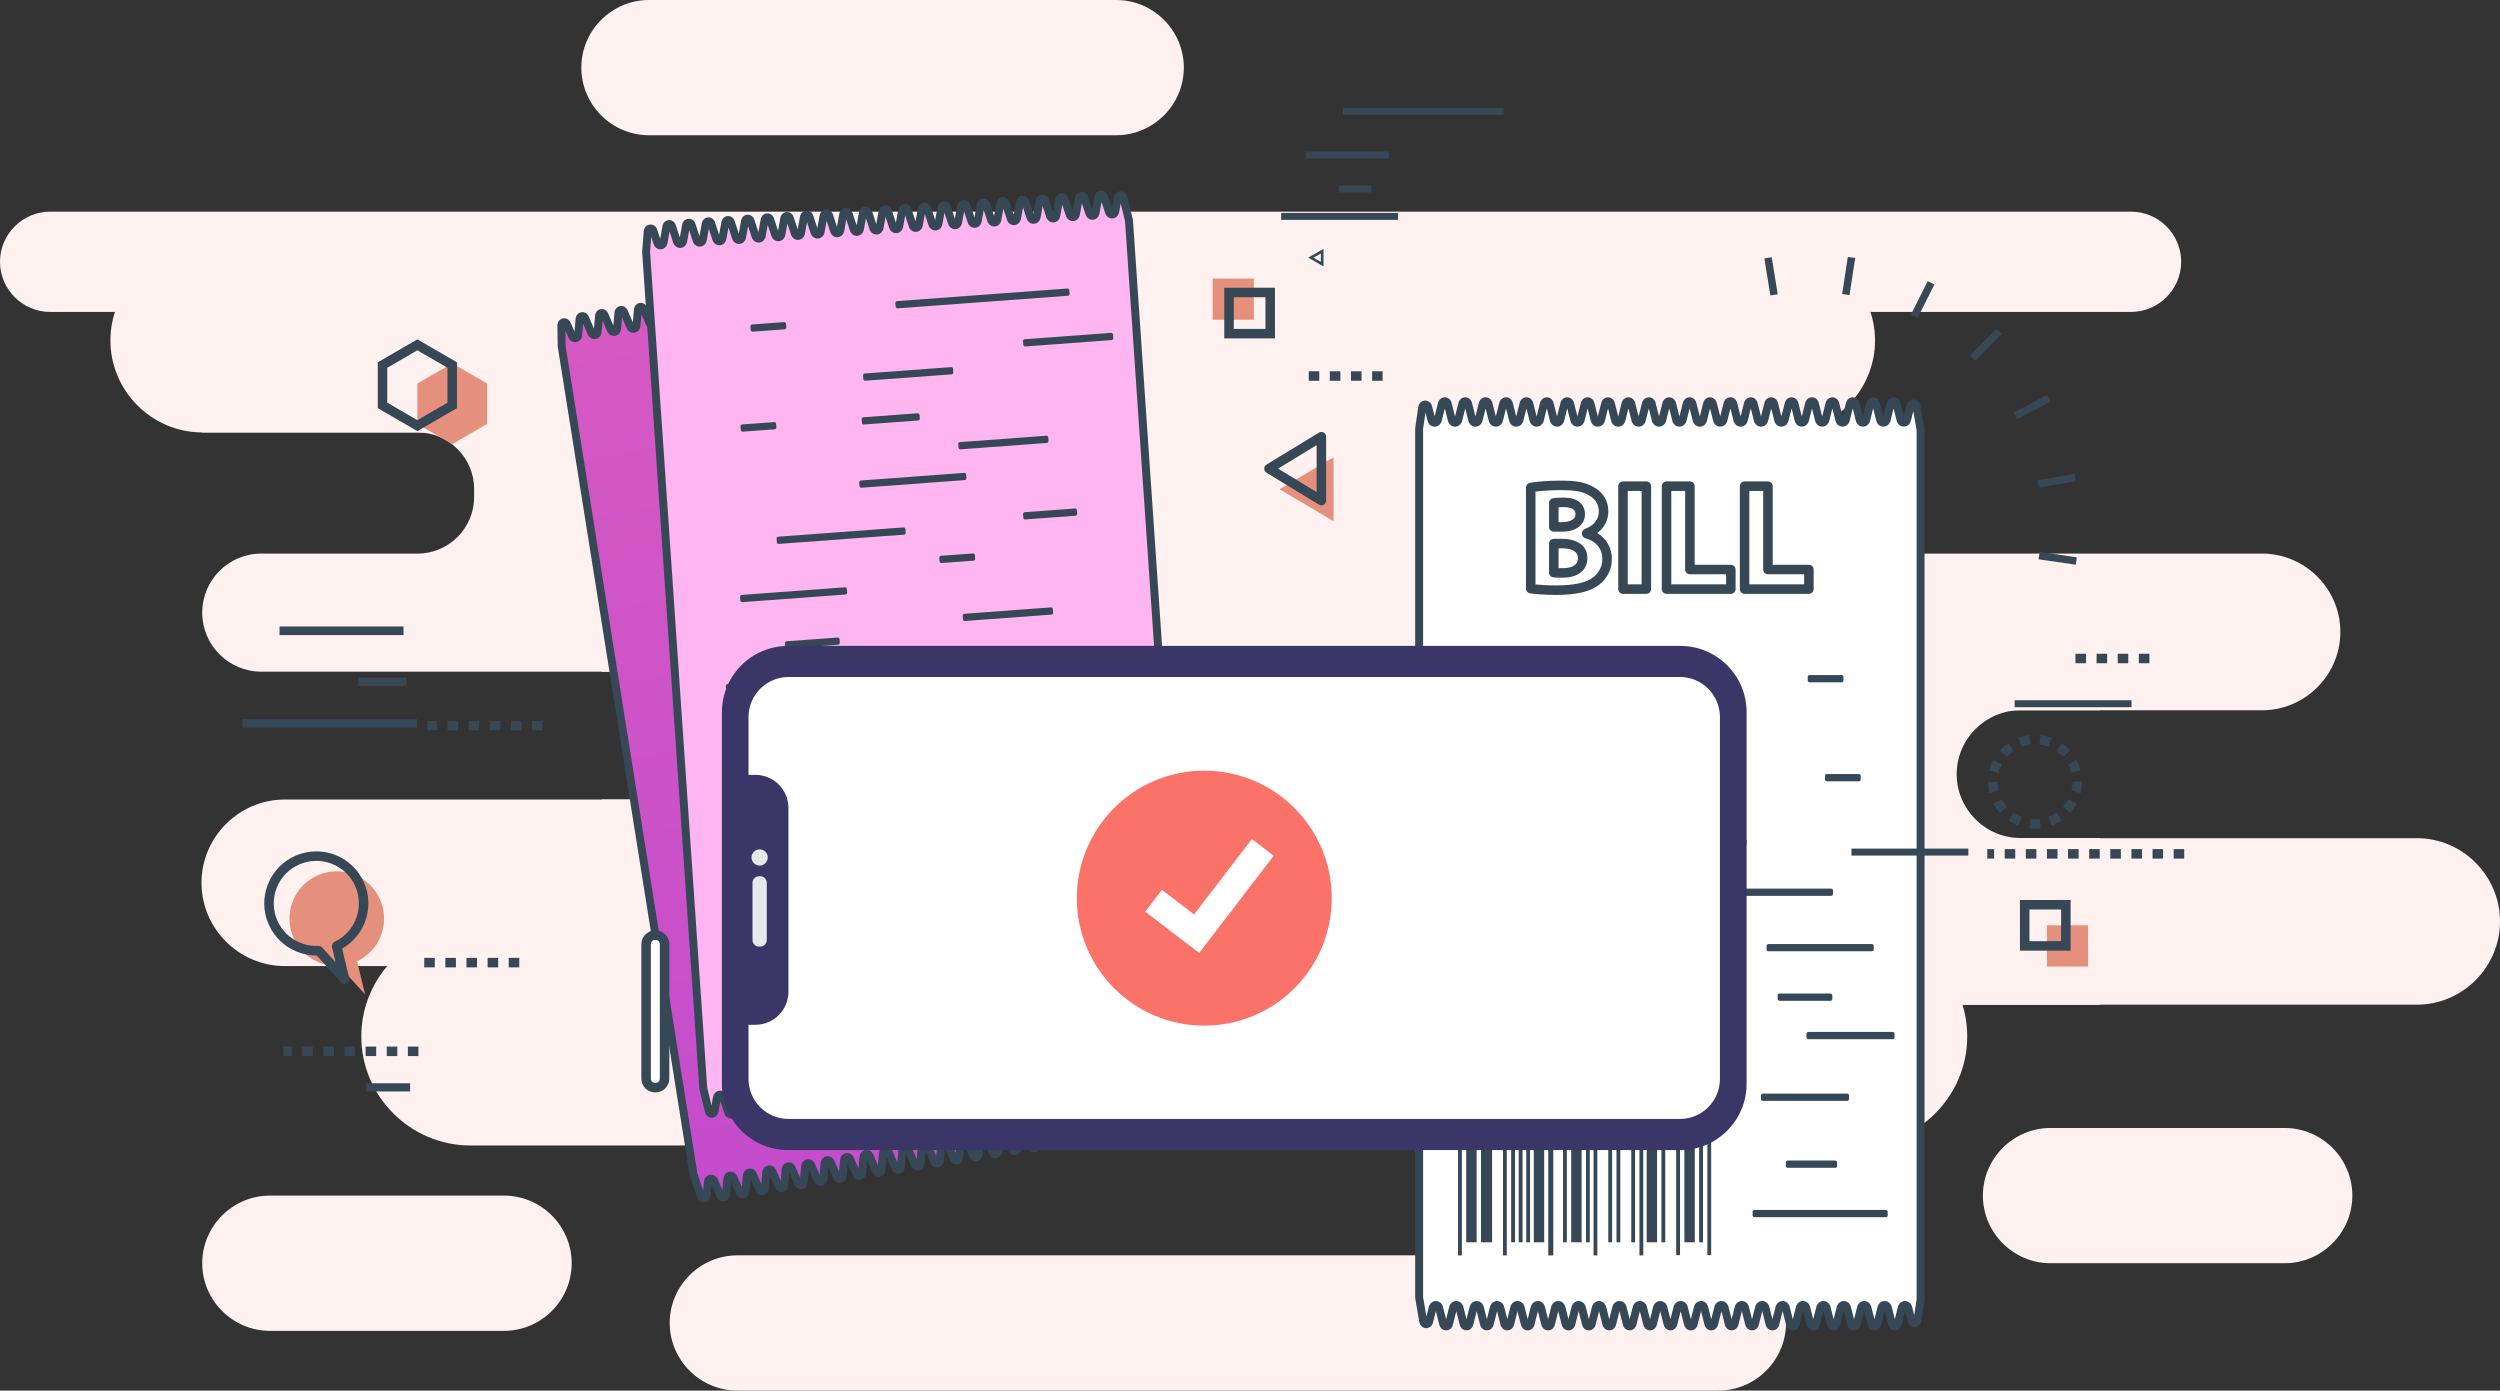<svg width="329" height="183" viewBox="0 0 329 183" fill="none" xmlns="http://www.w3.org/2000/svg">
<rect x="0" y="0" width="329" height="183" fill="#333333" stroke="none"/>
<path d="M232.067 132.218H318.041C324.068 132.218 329 127.288 329 121.261C329 115.234 324.069 110.303 318.041 110.303H232.067C226.04 110.303 221.109 115.234 221.109 121.261C221.109 127.288 226.04 132.218 232.067 132.218Z" fill="#FFF1F0"/>
<path d="M210.414 93.474H297.679C303.351 93.474 307.991 88.834 307.991 83.163C307.991 77.492 303.351 72.852 297.679 72.852H210.414C204.742 72.852 200.101 77.492 200.101 83.163C200.101 88.834 204.742 93.474 210.414 93.474Z" fill="#FFF1F0"/>
<path d="M6.6 41.05H280.444C284.074 41.05 287.044 38.081 287.044 34.451C287.044 30.822 284.074 27.852 280.444 27.852H6.6C2.969 27.853 0 30.822 0 34.451C0 38.081 2.969 41.05 6.6 41.05Z" fill="#FFF1F0"/>
<path d="M269.848 166.24H300.667C305.562 166.24 309.567 162.236 309.567 157.341C309.567 152.447 305.562 148.443 300.667 148.443H269.848C264.953 148.443 260.948 152.447 260.948 157.341C260.948 162.235 264.952 166.24 269.848 166.24Z" fill="#FFF1F0"/>
<path d="M85.403 17.798H146.894C151.789 17.798 155.793 13.794 155.793 8.899C155.793 4.004 151.789 0 146.894 0H85.403C80.508 0 76.503 4.004 76.503 8.899C76.503 13.793 80.508 17.798 85.403 17.798Z" fill="#FFF1F0"/>
<path d="M35.514 175.139H66.333C71.228 175.139 75.233 171.134 75.233 166.24C75.233 161.346 71.228 157.341 66.333 157.341H35.514C30.619 157.341 26.614 161.346 26.614 166.24C26.614 171.134 30.619 175.139 35.514 175.139Z" fill="#FFF1F0"/>
<path d="M97.033 183H226.139C231.034 183 235.039 178.996 235.039 174.101C235.039 169.207 231.034 165.203 226.139 165.203H97.033C92.138 165.203 88.133 169.207 88.133 174.101C88.133 178.996 92.138 183 97.033 183Z" fill="#FFF1F0"/>
<path d="M150.973 56.91H234.646C241.306 56.91 246.754 51.462 246.754 44.803C246.754 38.144 241.306 32.696 234.646 32.696H150.973C144.313 32.696 138.864 38.144 138.864 44.803C138.864 51.462 144.313 56.91 150.973 56.91Z" fill="#FFF1F0"/>
<path d="M61.896 150.743H244.54C252.432 150.743 258.889 144.286 258.889 136.395C258.889 128.504 252.432 122.048 244.54 122.048H61.896C54.004 122.048 47.547 128.504 47.547 136.395C47.547 144.286 54.004 150.743 61.896 150.743Z" fill="#FFF1F0"/>
<path d="M162.707 84.157V132.239H276.326V110.283H265.914C263.6 110.283 261.496 109.347 259.97 107.823C258.445 106.297 257.499 104.196 257.499 101.881C257.499 97.252 261.285 93.468 265.914 93.468H276.326V84.157H162.707Z" fill="#FFF1F0"/>
<path d="M123.451 127.133H37.477C31.45 127.133 26.518 122.203 26.518 116.176C26.518 110.149 31.449 105.218 37.477 105.218H123.451C129.478 105.218 134.409 110.149 134.409 116.176C134.409 122.203 129.478 127.133 123.451 127.133Z" fill="#FFF1F0"/>
<path d="M192.728 79.085V127.167H79.178V105.211H89.605C91.919 105.211 94.024 104.268 95.55 102.744C97.074 101.218 98.021 99.121 98.021 96.805C98.021 92.177 94.234 88.396 89.605 88.396H79.178V79.085H192.728Z" fill="#FFF1F0"/>
<path d="M121.082 40.314V88.396H234.7V72.832H206.324C202.236 72.832 198.912 69.507 198.912 65.419V64.344C198.912 60.256 202.237 56.921 206.324 56.921H234.7V40.315H121.082V40.314Z" fill="#FFF1F0"/>
<path d="M110.313 56.91H26.64C19.98 56.91 14.531 51.462 14.531 44.803C14.531 38.144 19.98 32.696 26.64 32.696H110.313C116.973 32.696 122.421 38.144 122.421 44.803C122.421 51.462 116.973 56.91 110.313 56.91Z" fill="#FFF1F0"/>
<path d="M140.195 40.324V88.39H34.384C30.093 88.39 26.614 84.911 26.614 80.621C26.614 76.33 30.093 72.852 34.384 72.852H54.961C59.049 72.852 62.395 69.506 62.395 65.418V64.343C62.395 60.255 59.049 56.91 54.961 56.91H26.614V40.324H140.195Z" fill="#FFF1F0"/>
<path d="M136.788 35.617L135.838 32.829C135.685 32.379 135.126 32.44 135.084 32.91L134.922 34.701C134.878 35.202 134.3 35.295 134.102 34.831L133.28 32.911C133.102 32.497 132.585 32.579 132.546 33.028L132.362 35.108C132.318 35.61 131.74 35.702 131.542 35.238L130.722 33.319C130.544 32.904 130.027 32.986 129.988 33.436L129.804 35.516C129.76 36.017 129.183 36.109 128.985 35.646L128.164 33.726C127.986 33.312 127.47 33.394 127.43 33.843L127.247 35.923C127.203 36.424 126.626 36.516 126.428 36.053L125.607 34.134C125.43 33.719 124.913 33.801 124.874 34.25L124.69 36.331C124.645 36.832 124.068 36.924 123.87 36.461L123.05 34.541C122.873 34.127 122.356 34.209 122.316 34.658L122.132 36.738C122.088 37.239 121.511 37.331 121.313 36.868L120.492 34.949C120.315 34.534 119.798 34.616 119.759 35.065L119.575 37.145C119.531 37.647 118.953 37.738 118.756 37.276L117.934 35.356C117.757 34.941 117.241 35.023 117.201 35.472L117.017 37.553C116.973 38.054 116.396 38.146 116.198 37.684L115.376 35.764C115.199 35.349 114.683 35.431 114.643 35.88L114.459 37.961C114.415 38.462 113.838 38.555 113.64 38.091L112.818 36.171C112.641 35.757 112.125 35.839 112.085 36.288L111.901 38.368C111.857 38.87 111.28 38.962 111.082 38.498L110.26 36.578C110.083 36.164 109.567 36.246 109.527 36.695L109.343 38.775C109.299 39.277 108.722 39.369 108.524 38.906L107.702 36.985C107.525 36.571 107.009 36.653 106.969 37.102L106.785 39.182C106.741 39.685 106.164 39.776 105.966 39.313L105.144 37.392C104.967 36.978 104.451 37.06 104.411 37.509L104.227 39.59C104.183 40.092 103.605 40.184 103.407 39.721L102.586 37.8C102.409 37.386 101.892 37.468 101.853 37.917L101.669 39.999C101.624 40.5 101.047 40.592 100.849 40.129L100.027 38.208C99.85 37.793 99.334 37.875 99.294 38.325L99.11 40.405C99.065 40.907 98.489 40.998 98.29 40.536L97.469 38.616C97.292 38.201 96.776 38.283 96.736 38.733L96.552 40.813C96.507 41.315 95.931 41.406 95.733 40.944L94.911 39.024C94.734 38.609 94.218 38.691 94.178 39.141L93.994 41.221C93.949 41.722 93.373 41.814 93.175 41.351L92.354 39.431C92.177 39.017 91.66 39.099 91.621 39.548L91.437 41.629C91.392 42.131 90.815 42.223 90.617 41.76L89.795 39.839C89.618 39.424 89.102 39.506 89.062 39.956L88.878 42.036C88.833 42.538 88.257 42.63 88.059 42.167L87.237 40.246C87.06 39.831 86.544 39.913 86.504 40.363L86.32 42.444C86.275 42.946 85.699 43.038 85.501 42.575L84.678 40.654C84.501 40.239 83.985 40.321 83.945 40.771L83.761 42.852C83.717 43.354 83.14 43.446 82.942 42.983L82.121 41.062C81.943 40.647 81.427 40.729 81.387 41.178L81.203 43.259C81.159 43.762 80.581 43.853 80.383 43.39L79.562 41.47C79.385 41.055 78.868 41.137 78.829 41.586L78.644 43.668C78.6 44.17 78.023 44.261 77.826 43.799L77.004 41.876C76.827 41.462 76.311 41.544 76.271 41.993L76.087 44.075C76.043 44.577 75.467 44.669 75.269 44.205L74.619 42.679C74.43 42.237 73.862 42.369 73.871 42.854L73.908 45.539L78.891 76.831L86.308 123.405L91.265 154.533C91.27 154.567 91.288 154.598 91.299 154.631L92.248 157.419C92.4 157.868 92.958 157.809 92.999 157.339L93.16 155.548C93.204 155.047 93.783 154.954 93.98 155.418L94.801 157.337C94.979 157.752 95.495 157.67 95.535 157.221L95.719 155.141C95.763 154.639 96.341 154.547 96.539 155.011L97.359 156.93C97.537 157.344 98.054 157.262 98.093 156.813L98.277 154.733C98.321 154.232 98.898 154.14 99.096 154.603L99.917 156.522C100.095 156.937 100.611 156.855 100.65 156.406L100.834 154.326C100.878 153.824 101.455 153.733 101.653 154.195L102.474 156.115C102.651 156.53 103.167 156.448 103.207 155.999L103.391 153.918C103.436 153.417 104.012 153.325 104.211 153.788L105.031 155.707C105.208 156.122 105.725 156.04 105.765 155.591L105.949 153.511C105.993 153.009 106.57 152.918 106.768 153.38L107.589 155.3C107.766 155.715 108.283 155.633 108.322 155.184L108.506 153.104C108.55 152.602 109.128 152.511 109.325 152.973L110.147 154.893C110.324 155.308 110.84 155.226 110.88 154.776L111.064 152.696C111.108 152.194 111.685 152.103 111.883 152.565L112.704 154.485C112.882 154.9 113.398 154.818 113.438 154.368L113.622 152.288C113.666 151.787 114.243 151.694 114.441 152.158L115.262 154.078C115.44 154.492 115.956 154.41 115.996 153.961L116.18 151.881C116.224 151.379 116.801 151.287 116.999 151.75L117.82 153.671C117.998 154.085 118.514 154.003 118.554 153.554L118.738 151.474C118.782 150.971 119.359 150.88 119.557 151.343L120.378 153.264C120.556 153.678 121.072 153.596 121.112 153.147L121.296 151.067C121.34 150.564 121.917 150.473 122.115 150.936L122.936 152.857C123.114 153.271 123.63 153.189 123.67 152.74L123.854 150.659C123.898 150.156 124.476 150.065 124.674 150.528L125.495 152.449C125.672 152.863 126.189 152.781 126.228 152.332L126.412 150.25C126.457 149.749 127.034 149.657 127.232 150.12L128.054 152.041C128.231 152.456 128.747 152.374 128.787 151.924L128.971 149.844C129.016 149.342 129.592 149.25 129.79 149.713L130.612 151.633C130.789 152.048 131.305 151.966 131.345 151.516L131.529 149.436C131.574 148.934 132.15 148.843 132.348 149.305L133.17 151.225C133.347 151.64 133.863 151.558 133.903 151.108L134.087 149.028C134.132 148.526 134.708 148.435 134.906 148.897L135.727 150.818C135.904 151.232 136.421 151.15 136.46 150.701L136.644 148.62C136.689 148.118 137.266 148.026 137.464 148.489L138.286 150.41C138.463 150.825 138.979 150.743 139.019 150.293L139.203 148.212C139.248 147.711 139.824 147.619 140.022 148.082L140.844 150.003C141.021 150.418 141.537 150.336 141.577 149.886L141.761 147.804C141.806 147.303 142.382 147.211 142.58 147.674L143.402 149.595C143.58 150.01 144.096 149.928 144.136 149.478L144.32 147.397C144.364 146.895 144.941 146.803 145.139 147.266L145.96 149.187C146.138 149.602 146.654 149.52 146.694 149.07L146.878 146.989C146.922 146.487 147.5 146.395 147.698 146.859L148.519 148.779C148.696 149.194 149.213 149.112 149.252 148.663L149.436 146.581C149.481 146.079 150.058 145.988 150.255 146.45L151.077 148.373C151.254 148.787 151.77 148.705 151.81 148.256L151.994 146.174C152.038 145.672 152.613 145.58 152.811 146.044L153.461 147.57C153.65 148.012 154.223 147.878 154.214 147.395L154.18 144.708L149.192 113.388L141.778 66.815L136.826 35.714C136.82 35.681 136.799 35.65 136.788 35.617Z" fill="url(#paint0_radial)"/>
<path d="M92.631 158.242C92.243 158.242 91.894 157.982 91.757 157.581L90.808 154.794C90.794 154.759 90.767 154.694 90.753 154.609L73.396 45.616C73.392 45.592 73.389 45.567 73.389 45.542L73.352 42.856C73.344 42.388 73.639 41.995 74.07 41.903C74.496 41.812 74.919 42.045 75.1 42.469L75.603 43.648L75.754 41.941C75.793 41.497 76.096 41.155 76.505 41.09C76.916 41.025 77.309 41.255 77.485 41.665L78.161 43.245L78.312 41.535C78.351 41.091 78.653 40.749 79.064 40.684C79.475 40.618 79.869 40.85 80.043 41.26L80.719 42.837L80.87 41.127C80.909 40.684 81.212 40.342 81.623 40.276C82.034 40.211 82.427 40.442 82.602 40.852L83.278 42.432L83.429 40.72C83.468 40.276 83.77 39.934 84.181 39.869C84.592 39.804 84.986 40.035 85.161 40.445L85.836 42.024L85.988 40.313C86.027 39.869 86.329 39.527 86.74 39.462C87.151 39.397 87.544 39.628 87.719 40.037L88.395 41.617L88.546 39.906C88.585 39.462 88.888 39.12 89.298 39.055C89.709 38.99 90.102 39.221 90.277 39.63L90.953 41.209L91.104 39.498C91.144 39.055 91.446 38.713 91.857 38.648C92.268 38.582 92.661 38.813 92.836 39.223L93.511 40.802L93.662 39.092C93.701 38.648 94.004 38.306 94.414 38.241C94.825 38.176 95.218 38.407 95.394 38.816L96.069 40.394L96.22 38.685C96.259 38.241 96.561 37.899 96.972 37.834C97.383 37.769 97.776 38 97.951 38.41L98.626 39.987L98.778 38.278C98.817 37.834 99.119 37.492 99.529 37.427C99.94 37.362 100.333 37.593 100.509 38.002L101.184 39.581L101.336 37.87C101.375 37.427 101.677 37.085 102.088 37.02C102.499 36.954 102.892 37.186 103.067 37.595L103.742 39.173L103.894 37.463C103.933 37.02 104.235 36.678 104.646 36.613C105.057 36.547 105.45 36.778 105.625 37.188L106.3 38.766L106.452 37.057C106.491 36.613 106.793 36.271 107.204 36.205C107.615 36.14 108.008 36.371 108.183 36.781L108.859 38.359L109.01 36.649C109.05 36.206 109.352 35.864 109.763 35.798C110.174 35.733 110.567 35.964 110.742 36.373L111.417 37.952L111.569 36.242C111.609 35.799 111.911 35.457 112.322 35.391C112.732 35.325 113.126 35.556 113.301 35.966L113.976 37.546L114.128 35.836C114.167 35.392 114.469 35.05 114.88 34.985C115.29 34.919 115.684 35.151 115.859 35.56L116.533 37.137L116.685 35.429C116.724 34.985 117.026 34.643 117.437 34.577C117.847 34.512 118.241 34.743 118.417 35.153L119.091 36.731L119.242 35.022C119.281 34.578 119.584 34.236 119.995 34.171C120.406 34.106 120.799 34.337 120.975 34.746L121.649 36.324L121.799 34.615C121.838 34.171 122.141 33.829 122.552 33.764C122.963 33.699 123.357 33.93 123.532 34.339L124.207 35.917L124.358 34.207C124.397 33.763 124.699 33.421 125.111 33.356C125.521 33.291 125.915 33.522 126.09 33.932L126.764 35.51L126.915 33.801C126.954 33.357 127.256 33.015 127.667 32.949C128.077 32.884 128.471 33.115 128.646 33.525L129.321 35.103L129.472 33.394C129.511 32.95 129.814 32.608 130.225 32.543C130.635 32.477 131.029 32.709 131.204 33.118L131.879 34.696L132.03 32.987C132.069 32.544 132.371 32.201 132.783 32.136C133.193 32.071 133.587 32.302 133.762 32.712L134.439 34.293L134.568 32.868C134.608 32.409 134.925 32.065 135.355 32.013C135.783 31.961 136.186 32.23 136.334 32.667L137.277 35.437C137.295 35.475 137.328 35.544 137.343 35.638L154.7 144.632C154.704 144.657 154.706 144.682 154.706 144.707L154.74 147.394C154.748 147.861 154.452 148.254 154.019 148.346C153.592 148.438 153.167 148.205 152.986 147.781L152.484 146.602L152.334 148.309C152.295 148.753 151.992 149.095 151.582 149.16C151.172 149.225 150.778 148.994 150.603 148.585L149.927 147.005L149.775 148.715C149.737 149.159 149.434 149.501 149.024 149.566C148.613 149.632 148.22 149.4 148.044 148.99L147.369 147.412L147.217 149.122C147.179 149.566 146.876 149.908 146.466 149.974C146.055 150.039 145.662 149.807 145.486 149.398L144.811 147.818L144.659 149.53C144.621 149.974 144.318 150.315 143.908 150.381C143.497 150.446 143.103 150.215 142.928 149.805L142.253 148.226L142.101 149.937C142.063 150.381 141.76 150.723 141.35 150.788C140.939 150.853 140.546 150.622 140.37 150.212L139.695 148.633L139.543 150.344C139.505 150.788 139.202 151.13 138.792 151.195C138.381 151.26 137.988 151.029 137.812 150.619L137.137 149.04L136.985 150.751C136.946 151.194 136.644 151.536 136.233 151.602C135.822 151.666 135.429 151.436 135.254 151.026L134.579 149.447L134.428 151.157C134.389 151.601 134.086 151.943 133.676 152.008C133.265 152.073 132.872 151.842 132.696 151.432L132.022 149.855L131.87 151.563C131.831 152.007 131.529 152.349 131.118 152.414C130.708 152.48 130.314 152.248 130.139 151.838L129.464 150.261L129.313 151.97C129.274 152.414 128.972 152.756 128.561 152.822C128.15 152.887 127.757 152.656 127.582 152.246L126.906 150.667L126.755 152.378C126.715 152.821 126.413 153.163 126.003 153.228C125.592 153.293 125.199 153.063 125.024 152.653L124.349 151.075L124.198 152.785C124.158 153.228 123.856 153.57 123.445 153.635C123.034 153.7 122.641 153.47 122.466 153.06L121.791 151.482L121.64 153.191C121.6 153.635 121.298 153.976 120.887 154.042C120.476 154.107 120.083 153.876 119.908 153.467L119.232 151.889L119.081 153.598C119.041 154.042 118.739 154.384 118.328 154.45C117.918 154.514 117.524 154.284 117.349 153.874L116.674 152.296L116.522 154.006C116.483 154.449 116.18 154.791 115.77 154.857C115.359 154.921 114.966 154.691 114.791 154.281L114.115 152.702L113.964 154.412C113.925 154.856 113.622 155.198 113.212 155.263C112.801 155.329 112.408 155.097 112.233 154.687L111.558 153.11L111.406 154.819C111.367 155.263 111.065 155.604 110.654 155.67C110.244 155.735 109.85 155.504 109.675 155.094L109.001 153.516L108.85 155.225C108.811 155.669 108.508 156.011 108.097 156.076C107.686 156.141 107.292 155.91 107.117 155.5L106.443 153.922L106.292 155.632C106.253 156.076 105.951 156.417 105.54 156.483C105.129 156.548 104.735 156.317 104.56 155.907L103.885 154.329L103.734 156.039C103.695 156.483 103.393 156.825 102.982 156.89C102.571 156.955 102.178 156.724 102.002 156.314L101.328 154.736L101.177 156.445C101.138 156.889 100.836 157.231 100.425 157.296C100.015 157.362 99.621 157.13 99.446 156.72L98.771 155.142L98.621 156.852C98.582 157.296 98.279 157.638 97.868 157.703C97.457 157.767 97.063 157.537 96.888 157.127L96.214 155.55L96.062 157.259C96.024 157.703 95.721 158.045 95.31 158.11C94.899 158.175 94.505 157.944 94.33 157.534L93.654 155.953L93.526 157.377C93.486 157.836 93.17 158.181 92.74 158.232C92.7 158.24 92.665 158.242 92.631 158.242ZM91.776 154.409C91.783 154.425 91.789 154.44 91.794 154.456L92.541 156.649L92.644 155.497C92.685 155.031 93.003 154.67 93.434 154.602C93.865 154.533 94.279 154.777 94.463 155.208L95.068 156.622L95.204 155.091C95.245 154.624 95.562 154.263 95.993 154.195C96.424 154.126 96.837 154.37 97.022 154.802L97.625 156.215L97.761 154.684C97.802 154.217 98.119 153.857 98.55 153.788C98.981 153.719 99.394 153.963 99.579 154.394L100.183 155.807L100.319 154.277C100.361 153.809 100.678 153.449 101.108 153.381C101.538 153.313 101.952 153.556 102.137 153.987L102.741 155.4L102.876 153.869C102.918 153.402 103.235 153.042 103.666 152.974C104.096 152.906 104.509 153.149 104.694 153.58L105.299 154.994L105.434 153.462C105.476 152.995 105.793 152.635 106.224 152.567C106.654 152.498 107.067 152.742 107.252 153.173L107.857 154.587L107.992 153.055C108.034 152.588 108.351 152.228 108.782 152.159C109.212 152.09 109.626 152.335 109.81 152.765L110.415 154.178L110.55 152.647C110.591 152.18 110.909 151.82 111.339 151.752C111.77 151.683 112.183 151.927 112.367 152.358L112.972 153.771L113.107 152.24C113.149 151.772 113.467 151.413 113.897 151.344C114.327 151.276 114.741 151.519 114.925 151.95L115.53 153.364L115.665 151.833C115.706 151.365 116.023 151.005 116.454 150.937C116.885 150.869 117.299 151.112 117.483 151.544L118.087 152.957L118.223 151.425C118.264 150.957 118.581 150.598 119.011 150.529C119.442 150.461 119.856 150.705 120.04 151.136L120.645 152.549L120.78 151.017C120.821 150.55 121.138 150.19 121.569 150.121C122 150.052 122.413 150.296 122.597 150.728L123.202 152.142L123.338 150.61C123.379 150.143 123.696 149.782 124.127 149.714C124.558 149.646 124.971 149.889 125.155 150.321L125.76 151.734L125.896 150.201C125.937 149.735 126.255 149.375 126.685 149.306C127.116 149.237 127.53 149.481 127.714 149.912L128.319 151.326L128.455 149.795C128.496 149.328 128.813 148.967 129.244 148.899C129.675 148.831 130.088 149.074 130.273 149.506L130.877 150.919L131.013 149.388C131.054 148.921 131.371 148.561 131.801 148.492C132.232 148.424 132.646 148.667 132.83 149.099L133.434 150.512L133.57 148.981C133.611 148.514 133.928 148.154 134.359 148.085C134.79 148.016 135.203 148.259 135.388 148.691L135.992 150.105L136.128 148.573C136.169 148.106 136.487 147.746 136.917 147.677C137.348 147.609 137.761 147.852 137.945 148.284L138.55 149.698L138.686 148.166C138.728 147.698 139.045 147.338 139.475 147.27C139.906 147.202 140.319 147.445 140.504 147.876L141.108 149.291L141.245 147.758C141.286 147.291 141.603 146.931 142.033 146.862C142.464 146.794 142.878 147.037 143.062 147.469L143.667 148.883L143.803 147.351C143.845 146.883 144.162 146.523 144.593 146.455C145.024 146.386 145.436 146.63 145.621 147.061L146.226 148.476L146.362 146.943C146.403 146.477 146.72 146.116 147.151 146.047C147.582 145.979 147.995 146.223 148.179 146.654L148.784 148.068L148.92 146.534C148.961 146.067 149.279 145.707 149.709 145.639C150.14 145.57 150.553 145.814 150.737 146.245L151.342 147.66L151.477 146.128C151.519 145.66 151.836 145.3 152.266 145.232C152.696 145.164 153.109 145.408 153.293 145.839L153.688 146.766L153.663 144.751L136.319 35.849C136.311 35.832 136.303 35.811 136.295 35.788C136.294 35.787 136.294 35.786 136.293 35.785L135.546 33.59L135.442 34.748C135.401 35.214 135.084 35.574 134.652 35.643C134.22 35.711 133.807 35.468 133.623 35.036L133.018 33.622L132.881 35.154C132.84 35.621 132.523 35.982 132.093 36.05C131.662 36.118 131.248 35.875 131.064 35.443L130.46 34.03L130.325 35.561C130.284 36.028 129.967 36.388 129.536 36.457C129.105 36.526 128.692 36.282 128.507 35.851L127.902 34.438L127.767 35.968C127.725 36.436 127.408 36.796 126.977 36.864C126.546 36.933 126.134 36.689 125.949 36.258L125.345 34.845L125.209 36.376C125.168 36.843 124.851 37.203 124.42 37.271C123.989 37.34 123.576 37.096 123.392 36.665L122.787 35.251L122.651 36.783C122.61 37.25 122.292 37.61 121.862 37.678C121.431 37.746 121.018 37.503 120.834 37.072L120.229 35.659L120.093 37.19C120.052 37.658 119.734 38.017 119.303 38.086C118.872 38.155 118.46 37.91 118.276 37.48L117.671 36.066L117.535 37.598C117.494 38.065 117.177 38.425 116.746 38.493C116.315 38.562 115.902 38.318 115.718 37.887L115.113 36.474L114.977 38.005C114.936 38.473 114.618 38.833 114.188 38.901C113.758 38.969 113.344 38.726 113.16 38.295L112.555 36.881L112.419 38.412C112.378 38.88 112.062 39.24 111.631 39.309C111.2 39.377 110.786 39.133 110.602 38.701L109.998 37.288L109.862 38.82C109.821 39.288 109.504 39.648 109.073 39.716C108.643 39.785 108.229 39.541 108.045 39.109L107.44 37.696L107.305 39.228C107.264 39.696 106.947 40.055 106.516 40.124C106.085 40.193 105.672 39.949 105.488 39.517L104.883 38.103L104.747 39.635C104.706 40.102 104.389 40.463 103.958 40.531C103.527 40.6 103.114 40.356 102.93 39.924L102.325 38.511L102.189 40.044C102.148 40.511 101.83 40.87 101.4 40.939C100.969 41.008 100.556 40.764 100.372 40.333L99.766 38.919L99.631 40.45C99.59 40.917 99.272 41.278 98.842 41.346C98.411 41.414 97.998 41.171 97.814 40.739L97.209 39.326L97.074 40.857C97.033 41.324 96.715 41.684 96.284 41.753C95.853 41.822 95.44 41.578 95.256 41.146L94.651 39.733L94.516 41.264C94.475 41.731 94.158 42.091 93.727 42.16C93.296 42.229 92.883 41.986 92.698 41.554L92.094 40.14L91.958 41.672C91.917 42.139 91.599 42.499 91.169 42.568C90.738 42.637 90.325 42.393 90.141 41.961L89.535 40.547L89.4 42.08C89.358 42.547 89.04 42.907 88.61 42.975C88.179 43.043 87.767 42.8 87.582 42.369L86.977 40.955L86.841 42.487C86.8 42.954 86.482 43.314 86.052 43.383C85.621 43.451 85.208 43.208 85.024 42.776L84.418 41.362L84.282 42.895C84.241 43.362 83.924 43.721 83.493 43.79C83.063 43.859 82.649 43.615 82.464 43.184L81.86 41.77L81.724 43.302C81.683 43.769 81.366 44.129 80.935 44.198C80.504 44.267 80.091 44.023 79.906 43.591L79.302 42.177L79.166 43.71C79.125 44.177 78.808 44.537 78.377 44.606C77.946 44.675 77.533 44.431 77.348 43.999L76.743 42.585L76.608 44.117C76.566 44.585 76.249 44.945 75.819 45.013C75.389 45.081 74.976 44.837 74.792 44.406L74.403 43.493L74.43 45.491L91.776 154.409ZM144.654 147.457C144.654 147.458 144.654 147.458 144.654 147.457V147.457ZM88.548 41.972C88.549 41.972 88.549 41.972 88.548 41.972V41.972ZM113.938 37.929C113.938 37.929 113.938 37.93 113.938 37.929C113.938 37.93 113.938 37.93 113.938 37.929Z" fill="#364756"/>
<path d="M148.539 28.908L147.844 26.047C147.732 25.585 147.169 25.595 147.085 26.059L146.764 27.829C146.675 28.325 146.091 28.364 145.935 27.886L145.288 25.9C145.149 25.47 144.627 25.506 144.547 25.951L144.177 28.005C144.088 28.501 143.505 28.541 143.35 28.061L142.704 26.076C142.564 25.647 142.042 25.683 141.962 26.127L141.593 28.182C141.505 28.678 140.921 28.718 140.766 28.238L140.12 26.253C139.981 25.823 139.459 25.859 139.379 26.303L139.01 28.359C138.921 28.855 138.338 28.894 138.183 28.415L137.537 26.429C137.398 26 136.876 26.036 136.796 26.48L136.427 28.535C136.337 29.031 135.755 29.071 135.599 28.591L134.954 26.606C134.814 26.176 134.292 26.212 134.212 26.656L133.843 28.712C133.753 29.208 133.171 29.247 133.015 28.768L132.37 26.782C132.23 26.353 131.708 26.389 131.628 26.833L131.259 28.888C131.17 29.384 130.587 29.424 130.432 28.945L129.786 26.959C129.646 26.529 129.125 26.565 129.045 27.009L128.676 29.065C128.587 29.561 128.004 29.6 127.848 29.121L127.202 27.135C127.063 26.706 126.542 26.742 126.462 27.186L126.092 29.241C126.002 29.737 125.42 29.778 125.264 29.297L124.618 27.311C124.478 26.882 123.957 26.918 123.877 27.362L123.508 29.418C123.419 29.914 122.836 29.954 122.68 29.474L122.034 27.487C121.894 27.059 121.373 27.095 121.293 27.538L120.923 29.594C120.834 30.09 120.251 30.131 120.096 29.65L119.449 27.664C119.31 27.235 118.788 27.271 118.708 27.715L118.339 29.771C118.25 30.267 117.667 30.307 117.511 29.827L116.865 27.84C116.725 27.412 116.204 27.448 116.124 27.891L115.754 29.947C115.665 30.443 115.082 30.483 114.926 30.003L114.28 28.017C114.14 27.588 113.619 27.624 113.539 28.068L113.169 30.124C113.08 30.62 112.497 30.66 112.342 30.181L111.695 28.193C111.556 27.764 111.034 27.8 110.955 28.244L110.585 30.3C110.496 30.796 109.913 30.836 109.757 30.356L109.112 28.37C108.972 27.941 108.451 27.977 108.371 28.421L108.001 30.477C107.912 30.972 107.329 31.012 107.174 30.533L106.528 28.547C106.388 28.118 105.867 28.154 105.787 28.598L105.417 30.653C105.329 31.149 104.745 31.189 104.59 30.709L103.944 28.723C103.805 28.294 103.283 28.33 103.203 28.773L102.834 30.83C102.745 31.326 102.162 31.366 102.006 30.887L101.36 28.899C101.22 28.47 100.699 28.506 100.619 28.95L100.249 31.007C100.16 31.503 99.577 31.542 99.422 31.063L98.775 29.076C98.636 28.646 98.115 28.683 98.035 29.127L97.665 31.183C97.576 31.679 96.993 31.719 96.837 31.239L96.191 29.252C96.051 28.823 95.53 28.859 95.45 29.303L95.081 31.36C94.991 31.856 94.409 31.895 94.253 31.416L93.607 29.429C93.467 28.999 92.946 29.035 92.866 29.48L92.496 31.535C92.407 32.032 91.823 32.072 91.668 31.592L91.022 29.605C90.882 29.176 90.361 29.212 90.281 29.656L89.911 31.713C89.822 32.209 89.239 32.249 89.084 31.77L88.436 29.781C88.297 29.352 87.776 29.388 87.696 29.832L87.327 31.89C87.237 32.386 86.656 32.425 86.501 31.946L85.989 30.368C85.84 29.911 85.263 29.992 85.228 30.475L85.025 33.154L87.187 64.767L90.404 111.817L92.555 143.264C92.557 143.299 92.572 143.332 92.58 143.365L93.275 146.226C93.387 146.688 93.948 146.679 94.031 146.214L94.352 144.445C94.441 143.949 95.024 143.909 95.18 144.388L95.826 146.374C95.966 146.803 96.488 146.767 96.567 146.323L96.937 144.268C97.026 143.772 97.609 143.732 97.764 144.212L98.41 146.197C98.55 146.627 99.072 146.59 99.151 146.146L99.52 144.091C99.609 143.595 100.192 143.555 100.348 144.035L100.994 146.021C101.133 146.45 101.655 146.414 101.734 145.97L102.103 143.915C102.193 143.419 102.775 143.379 102.931 143.858L103.577 145.844C103.716 146.274 104.238 146.237 104.317 145.793L104.687 143.738C104.777 143.242 105.359 143.202 105.515 143.682L106.16 145.668C106.3 146.097 106.822 146.061 106.902 145.617L107.271 143.562C107.36 143.066 107.943 143.026 108.098 143.505L108.744 145.491C108.884 145.921 109.406 145.885 109.486 145.441L109.855 143.385C109.944 142.889 110.527 142.85 110.682 143.329L111.328 145.315C111.467 145.744 111.989 145.708 112.069 145.264L112.438 143.209C112.527 142.713 113.11 142.673 113.266 143.152L113.911 145.138C114.051 145.568 114.572 145.532 114.652 145.088L115.022 143.032C115.112 142.536 115.694 142.496 115.85 142.976L116.496 144.962C116.636 145.391 117.157 145.355 117.237 144.912L117.606 142.856C117.695 142.36 118.278 142.319 118.434 142.799L119.08 144.786C119.22 145.215 119.741 145.179 119.821 144.735L120.191 142.679C120.28 142.183 120.863 142.143 121.018 142.623L121.665 144.61C121.804 145.038 122.325 145.003 122.405 144.559L122.775 142.503C122.864 142.007 123.447 141.966 123.603 142.447L124.249 144.433C124.389 144.862 124.91 144.826 124.99 144.382L125.36 142.326C125.449 141.83 126.032 141.79 126.188 142.27L126.834 144.257C126.974 144.685 127.495 144.649 127.575 144.206L127.945 142.149C128.034 141.653 128.617 141.613 128.772 142.093L129.419 144.08C129.558 144.509 130.079 144.473 130.159 144.029L130.529 141.973C130.618 141.477 131.201 141.438 131.357 141.917L132.003 143.903C132.143 144.332 132.664 144.296 132.744 143.852L133.113 141.797C133.202 141.301 133.785 141.261 133.941 141.741L134.587 143.726C134.726 144.156 135.247 144.12 135.327 143.676L135.697 141.62C135.786 141.124 136.369 141.085 136.525 141.564L137.17 143.551C137.31 143.979 137.831 143.944 137.911 143.5L138.281 141.443C138.37 140.947 138.953 140.907 139.108 141.387L139.755 143.374C139.894 143.804 140.416 143.767 140.495 143.323L140.865 141.267C140.955 140.771 141.537 140.731 141.693 141.21L142.339 143.198C142.479 143.627 143 143.591 143.08 143.147L143.45 141.09C143.539 140.595 144.122 140.555 144.277 141.034L144.924 143.021C145.063 143.451 145.584 143.414 145.664 142.97L146.034 140.914C146.124 140.418 146.706 140.378 146.862 140.857L147.508 142.845C147.648 143.274 148.169 143.238 148.249 142.794L148.619 140.738C148.708 140.242 149.291 140.202 149.447 140.682L150.093 142.668C150.233 143.098 150.754 143.061 150.834 142.617L151.203 140.56C151.292 140.064 151.875 140.024 152.031 140.504L152.678 142.492C152.818 142.921 153.339 142.886 153.418 142.442L153.787 140.384C153.877 139.887 154.457 139.848 154.613 140.327L155.123 141.905C155.272 142.362 155.855 142.281 155.89 141.798L156.097 139.12L153.933 107.479L150.716 60.428L148.567 29.01C148.566 28.974 148.547 28.942 148.539 28.908Z" fill="#FFB5F0"/>
<path d="M96.197 147.201C95.806 147.201 95.464 146.941 95.333 146.538L94.8 144.903L94.545 146.31C94.464 146.764 94.118 147.078 93.686 147.091C93.254 147.106 92.878 146.8 92.77 146.352L92.074 143.491C92.063 143.455 92.042 143.387 92.036 143.303L84.507 33.193C84.505 33.168 84.505 33.143 84.507 33.118L84.71 30.439C84.743 29.972 85.072 29.607 85.511 29.555C85.942 29.503 86.343 29.772 86.486 30.211L86.881 31.431L87.184 29.744C87.263 29.305 87.595 28.992 88.01 28.963C88.425 28.935 88.796 29.2 88.933 29.623L89.465 31.258L89.769 29.567C89.847 29.129 90.179 28.815 90.594 28.787C91.01 28.758 91.38 29.024 91.518 29.448L92.049 31.08L92.354 29.391C92.432 28.952 92.764 28.639 93.179 28.61C93.595 28.582 93.965 28.848 94.103 29.271L94.634 30.905L94.939 29.213C95.017 28.775 95.349 28.462 95.764 28.433C96.178 28.405 96.55 28.67 96.689 29.094L97.22 30.727L97.525 29.037C97.603 28.599 97.935 28.285 98.35 28.257C98.766 28.229 99.136 28.494 99.274 28.917L99.805 30.551L100.109 28.86C100.187 28.422 100.52 28.108 100.934 28.08C101.35 28.052 101.72 28.317 101.859 28.741L102.39 30.374L102.695 28.684C102.773 28.245 103.105 27.932 103.52 27.904C103.934 27.875 104.306 28.141 104.445 28.564L104.975 30.197L105.279 28.508C105.358 28.069 105.69 27.755 106.105 27.727C106.52 27.699 106.891 27.965 107.029 28.388L107.56 30.019L107.864 28.331C107.942 27.893 108.274 27.578 108.689 27.551C109.105 27.522 109.475 27.788 109.613 28.212L110.144 29.843L110.448 28.154C110.526 27.715 110.859 27.401 111.273 27.373C111.689 27.345 112.059 27.61 112.198 28.034L112.729 29.667L113.034 27.977C113.113 27.539 113.444 27.226 113.859 27.197C114.275 27.169 114.645 27.434 114.783 27.857L115.314 29.489L115.619 27.8C115.698 27.362 116.029 27.048 116.444 27.02C116.859 26.991 117.23 27.257 117.368 27.68L117.899 29.312L118.202 27.623C118.282 27.184 118.613 26.871 119.028 26.843C119.444 26.814 119.814 27.08 119.952 27.503L120.484 29.135L120.788 27.446C120.867 27.007 121.198 26.694 121.613 26.666C122.027 26.637 122.399 26.902 122.537 27.326L123.068 28.958L123.372 27.269C123.451 26.83 123.783 26.517 124.198 26.488C124.612 26.46 124.983 26.725 125.122 27.148L125.653 28.781L125.956 27.091C126.035 26.653 126.367 26.339 126.782 26.311C127.196 26.283 127.568 26.548 127.706 26.972L128.237 28.603L128.541 26.915C128.619 26.477 128.951 26.163 129.366 26.135C129.781 26.106 130.152 26.372 130.291 26.795L130.821 28.428L131.124 26.738C131.203 26.3 131.535 25.986 131.95 25.957C132.366 25.928 132.737 26.194 132.874 26.618L133.404 28.25L133.707 26.561C133.786 26.123 134.118 25.809 134.533 25.78C134.949 25.752 135.32 26.017 135.457 26.441L135.987 28.073L136.291 26.384C136.37 25.946 136.702 25.632 137.117 25.604C137.532 25.575 137.903 25.841 138.041 26.265L138.571 27.897L138.874 26.208C138.953 25.769 139.285 25.455 139.7 25.427C140.114 25.397 140.486 25.664 140.624 26.087L141.155 27.72L141.459 26.03C141.537 25.592 141.869 25.278 142.284 25.249C142.7 25.22 143.071 25.486 143.208 25.91L143.739 27.541L144.042 25.852C144.121 25.414 144.453 25.101 144.868 25.072C145.283 25.044 145.654 25.31 145.792 25.733L146.325 27.369L146.581 25.96C146.662 25.506 147.008 25.192 147.441 25.179C147.872 25.165 148.249 25.47 148.358 25.918L149.049 28.761C149.064 28.801 149.089 28.872 149.096 28.967L156.626 139.077C156.627 139.102 156.627 139.127 156.626 139.152L156.419 141.831C156.385 142.297 156.055 142.662 155.615 142.715C155.182 142.768 154.78 142.498 154.638 142.06L154.244 140.841L153.941 142.526C153.862 142.965 153.531 143.278 153.116 143.307C152.702 143.335 152.33 143.07 152.192 142.647L151.661 141.012L151.356 142.703C151.278 143.141 150.946 143.455 150.531 143.483C150.115 143.512 149.745 143.246 149.606 142.822L149.076 141.19L148.771 142.88C148.693 143.319 148.36 143.632 147.946 143.66C147.531 143.69 147.16 143.423 147.021 143L146.49 141.366L146.186 143.057C146.108 143.496 145.775 143.809 145.361 143.838C144.946 143.865 144.575 143.6 144.436 143.177L143.905 141.544L143.601 143.234C143.522 143.672 143.19 143.986 142.775 144.014C142.361 144.043 141.989 143.776 141.851 143.353L141.32 141.72L141.017 143.41C140.938 143.849 140.606 144.163 140.191 144.191C139.775 144.219 139.405 143.954 139.267 143.53L138.735 141.898L138.431 143.587C138.352 144.026 138.02 144.339 137.605 144.368C137.191 144.396 136.819 144.131 136.682 143.708L136.151 142.075L135.847 143.764C135.769 144.202 135.436 144.516 135.022 144.544C134.607 144.571 134.236 144.307 134.097 143.883L133.566 142.252L133.263 143.94C133.184 144.379 132.852 144.693 132.437 144.721C132.022 144.748 131.651 144.484 131.513 144.06L130.982 142.429L130.678 144.118C130.6 144.556 130.268 144.87 129.853 144.898C129.438 144.927 129.067 144.661 128.929 144.237L128.397 142.604L128.093 144.294C128.014 144.733 127.682 145.046 127.267 145.074C126.851 145.103 126.481 144.837 126.343 144.414L125.812 142.782L125.507 144.471C125.429 144.91 125.097 145.223 124.682 145.251C124.267 145.278 123.896 145.014 123.758 144.591L123.227 142.959L122.924 144.648C122.845 145.086 122.513 145.4 122.098 145.428C121.683 145.457 121.312 145.191 121.174 144.768L120.643 143.136L120.339 144.825C120.26 145.263 119.929 145.577 119.514 145.605C119.098 145.633 118.728 145.368 118.59 144.945L118.059 143.313L117.755 145.002C117.676 145.441 117.344 145.754 116.929 145.782C116.514 145.81 116.143 145.545 116.006 145.122L115.475 143.49L115.171 145.179C115.093 145.618 114.761 145.931 114.346 145.96C113.93 145.987 113.559 145.722 113.421 145.299L112.891 143.667L112.587 145.356C112.508 145.794 112.176 146.108 111.761 146.136C111.346 146.165 110.975 145.898 110.837 145.475L110.306 143.843L110.003 145.532C109.925 145.971 109.592 146.285 109.178 146.313C108.761 146.342 108.391 146.076 108.253 145.652L107.723 144.02L107.42 145.709C107.342 146.148 107.009 146.462 106.595 146.49C106.18 146.518 105.808 146.253 105.67 145.83L105.14 144.198L104.836 145.887C104.758 146.325 104.426 146.639 104.011 146.667C103.595 146.696 103.225 146.429 103.087 146.006L102.556 144.374L102.253 146.063C102.175 146.502 101.843 146.816 101.428 146.844C101.012 146.872 100.642 146.606 100.504 146.183L99.973 144.551L99.67 146.24C99.591 146.679 99.259 146.993 98.844 147.021C98.429 147.05 98.058 146.784 97.92 146.361L97.39 144.73L97.086 146.417C97.007 146.856 96.675 147.169 96.26 147.198C96.237 147.201 96.217 147.201 96.197 147.201ZM94.771 143.532C95.181 143.532 95.54 143.806 95.678 144.23L96.154 145.693L96.427 144.179C96.509 143.718 96.857 143.387 97.292 143.357C97.728 143.328 98.117 143.608 98.263 144.054L98.738 145.516L99.01 144.002C99.092 143.541 99.44 143.211 99.875 143.18C100.31 143.151 100.701 143.43 100.846 143.876L101.322 145.338L101.593 143.825C101.677 143.363 102.025 143.033 102.46 143.003C102.896 142.974 103.285 143.253 103.43 143.699L103.905 145.161L104.178 143.648C104.261 143.186 104.609 142.856 105.044 142.827C105.479 142.797 105.869 143.077 106.014 143.522L106.49 144.985L106.761 143.471C106.845 143.009 107.193 142.679 107.628 142.649C108.062 142.62 108.453 142.9 108.598 143.345L109.073 144.808L109.345 143.294C109.428 142.832 109.777 142.502 110.212 142.472C110.647 142.442 111.037 142.722 111.182 143.168L111.657 144.63L111.929 143.117C112.012 142.656 112.36 142.325 112.795 142.296C113.231 142.266 113.62 142.546 113.765 142.992L114.241 144.453L114.513 142.941C114.597 142.479 114.945 142.148 115.38 142.119C115.815 142.089 116.205 142.369 116.35 142.815L116.825 144.277L117.098 142.764C117.18 142.302 117.528 141.972 117.963 141.942C118.4 141.912 118.789 142.192 118.934 142.639L119.41 144.101L119.682 142.588C119.765 142.126 120.113 141.796 120.548 141.766C120.983 141.736 121.373 142.016 121.518 142.463L121.994 143.924L122.266 142.411C122.349 141.949 122.697 141.619 123.132 141.589C123.567 141.558 123.957 141.839 124.102 142.286L124.578 143.748L124.85 142.234C124.933 141.773 125.281 141.442 125.716 141.412C126.152 141.382 126.541 141.662 126.686 142.109L127.161 143.571L127.434 142.057C127.516 141.595 127.865 141.265 128.3 141.235C128.735 141.206 129.124 141.486 129.27 141.932L129.746 143.394L130.018 141.881C130.101 141.42 130.449 141.089 130.884 141.06C131.318 141.031 131.709 141.31 131.854 141.756L132.329 143.217L132.602 141.704C132.685 141.243 133.033 140.913 133.468 140.883C133.903 140.854 134.293 141.133 134.438 141.579L134.913 143.041L135.186 141.528C135.268 141.067 135.616 140.737 136.051 140.707C136.488 140.678 136.877 140.956 137.022 141.402L137.498 142.865L137.77 141.351C137.853 140.889 138.201 140.559 138.636 140.53C139.072 140.5 139.461 140.78 139.606 141.226L140.082 142.688L140.354 141.174C140.438 140.712 140.786 140.382 141.221 140.353C141.655 140.324 142.046 140.603 142.191 141.049L142.667 142.512L142.939 140.998C143.022 140.536 143.37 140.206 143.805 140.177C144.24 140.147 144.63 140.427 144.775 140.873L145.251 142.336L145.524 140.821C145.607 140.359 145.955 140.03 146.39 140C146.826 139.971 147.215 140.25 147.36 140.696L147.836 142.159L148.109 140.646C148.192 140.184 148.54 139.853 148.975 139.824C149.41 139.793 149.8 140.074 149.945 140.521L150.421 141.982L150.693 140.468C150.776 140.006 151.124 139.676 151.559 139.646C151.995 139.617 152.384 139.897 152.529 140.343L153.005 141.806L153.277 140.292C153.36 139.83 153.709 139.5 154.143 139.47C154.577 139.44 154.966 139.72 155.112 140.166L155.422 141.125L155.576 139.117L148.052 29.097C148.046 29.079 148.039 29.058 148.033 29.034C148.033 29.033 148.032 29.032 148.032 29.031L147.485 26.777L147.277 27.921C147.194 28.382 146.846 28.712 146.411 28.742C145.975 28.772 145.585 28.491 145.44 28.045L144.963 26.583L144.691 28.097C144.608 28.558 144.26 28.889 143.825 28.919C143.389 28.948 143 28.669 142.855 28.222L142.379 26.761L142.108 28.274C142.025 28.735 141.677 29.065 141.242 29.095C140.806 29.126 140.416 28.846 140.271 28.4L139.796 26.938L139.524 28.451C139.441 28.913 139.092 29.243 138.657 29.273C138.223 29.302 137.832 29.022 137.687 28.577L137.212 27.115L136.939 28.628C136.856 29.09 136.508 29.42 136.073 29.449C135.639 29.48 135.248 29.199 135.103 28.753L134.628 27.291L134.356 28.804C134.272 29.266 133.924 29.596 133.489 29.626C133.054 29.656 132.664 29.376 132.519 28.931L132.044 27.468L131.772 28.981C131.689 29.443 131.341 29.773 130.905 29.803C130.47 29.832 130.08 29.553 129.935 29.107L129.46 27.646L129.188 29.159C129.105 29.62 128.757 29.951 128.322 29.98C127.887 30.01 127.497 29.73 127.352 29.284L126.876 27.822L126.604 29.335C126.521 29.797 126.172 30.127 125.737 30.157C125.302 30.186 124.913 29.907 124.767 29.461L124.292 27.998L124.02 29.512C123.937 29.974 123.589 30.304 123.154 30.334C122.718 30.363 122.329 30.083 122.184 29.637L121.708 28.175L121.435 29.688C121.353 30.15 121.004 30.48 120.569 30.51C120.134 30.54 119.744 30.26 119.599 29.813L119.123 28.351L118.851 29.864C118.768 30.326 118.42 30.657 117.985 30.686C117.549 30.717 117.16 30.436 117.015 29.989L116.54 28.528L116.267 30.042C116.184 30.503 115.836 30.834 115.401 30.864C114.966 30.893 114.576 30.613 114.431 30.167L113.956 28.705L113.683 30.219C113.601 30.68 113.253 31.01 112.818 31.04C112.382 31.07 111.993 30.79 111.847 30.344L111.371 28.881L111.099 30.395C111.016 30.856 110.668 31.187 110.233 31.216C109.799 31.246 109.408 30.966 109.263 30.52L108.788 29.058L108.515 30.571C108.433 31.032 108.084 31.363 107.649 31.392C107.214 31.422 106.825 31.142 106.679 30.696L106.204 29.235L105.932 30.748C105.849 31.209 105.501 31.539 105.066 31.569C104.63 31.599 104.24 31.319 104.095 30.873L103.62 29.411L103.347 30.925C103.265 31.386 102.916 31.716 102.481 31.746C102.046 31.776 101.657 31.496 101.511 31.05L101.035 29.587L100.763 31.101C100.679 31.563 100.331 31.893 99.896 31.923C99.461 31.952 99.071 31.672 98.926 31.227L98.45 29.764L98.178 31.278C98.095 31.739 97.747 32.069 97.312 32.099C96.878 32.129 96.487 31.849 96.342 31.403L95.866 29.939L95.593 31.453C95.51 31.916 95.162 32.246 94.727 32.275C94.293 32.305 93.902 32.025 93.757 31.579L93.281 30.116L93.008 31.629C92.926 32.091 92.577 32.421 92.142 32.451C91.707 32.48 91.317 32.201 91.172 31.754L90.696 30.293L90.424 31.807C90.341 32.269 89.993 32.599 89.558 32.629C89.123 32.658 88.733 32.378 88.588 31.932L88.112 30.469L87.84 31.983C87.757 32.445 87.409 32.775 86.974 32.805C86.539 32.834 86.151 32.555 86.006 32.109L85.7 31.165L85.549 33.157L93.074 143.192C93.079 143.208 93.083 143.224 93.087 143.24L93.634 145.492L93.84 144.353C93.923 143.893 94.271 143.562 94.707 143.533C94.728 143.533 94.75 143.532 94.771 143.532ZM143.853 27.916C143.853 27.917 143.853 27.917 143.853 27.916V27.916Z" fill="#364756"/>
<path d="M274.79 121.773H269.37V127.193H274.79V121.773Z" fill="#E5907C"/>
<path d="M252.727 56.487L252.21 53.479C252.126 52.994 251.544 52.965 251.425 53.439L250.968 55.246C250.841 55.752 250.234 55.752 250.107 55.246L249.579 53.147C249.465 52.693 248.923 52.693 248.809 53.147L248.281 55.245C248.154 55.752 247.549 55.752 247.422 55.245L246.895 53.147C246.781 52.693 246.239 52.693 246.125 53.147L245.598 55.246C245.471 55.752 244.866 55.752 244.738 55.246L244.211 53.147C244.097 52.693 243.555 52.693 243.441 53.147L242.915 55.246C242.787 55.752 242.182 55.752 242.054 55.246L241.527 53.147C241.413 52.693 240.872 52.693 240.758 53.147L240.231 55.246C240.103 55.752 239.498 55.752 239.37 55.246L238.844 53.147C238.73 52.693 238.188 52.693 238.074 53.147L237.547 55.246C237.419 55.752 236.815 55.752 236.687 55.246L236.16 53.147C236.046 52.693 235.504 52.693 235.39 53.147L234.863 55.246C234.735 55.752 234.13 55.752 234.003 55.246L233.475 53.147C233.362 52.693 232.82 52.693 232.706 53.147L232.179 55.246C232.052 55.752 231.446 55.752 231.319 55.246L230.792 53.147C230.678 52.693 230.136 52.693 230.022 53.147L229.495 55.246C229.367 55.752 228.763 55.753 228.635 55.246L228.107 53.146C227.993 52.693 227.452 52.693 227.338 53.146L226.811 55.246C226.683 55.753 226.078 55.753 225.951 55.246L225.423 53.146C225.309 52.693 224.767 52.693 224.654 53.146L224.126 55.246C223.999 55.753 223.394 55.753 223.266 55.246L222.738 53.146C222.624 52.693 222.083 52.693 221.969 53.146L221.442 55.246C221.314 55.753 220.709 55.753 220.582 55.246L220.055 53.146C219.941 52.693 219.399 52.693 219.285 53.146L218.757 55.246C218.63 55.753 218.025 55.753 217.898 55.246L217.37 53.146C217.256 52.693 216.715 52.693 216.601 53.146L216.073 55.246C215.946 55.753 215.34 55.753 215.213 55.246L214.685 53.146C214.571 52.692 214.03 52.692 213.916 53.146L213.388 55.246C213.261 55.752 212.656 55.752 212.529 55.246L212.001 53.147C211.887 52.693 211.346 52.693 211.232 53.147L210.704 55.246C210.577 55.752 209.972 55.752 209.845 55.246L209.317 53.147C209.203 52.693 208.662 52.693 208.548 53.147L208.021 55.246C207.893 55.752 207.288 55.752 207.16 55.246L206.634 53.146C206.52 52.693 205.978 52.693 205.864 53.146L205.336 55.246C205.209 55.753 204.604 55.753 204.477 55.246L203.948 53.146C203.834 52.692 203.293 52.692 203.179 53.146L202.652 55.246C202.524 55.753 201.919 55.753 201.791 55.246L201.264 53.146C201.15 52.692 200.609 52.692 200.495 53.146L199.967 55.246C199.839 55.753 199.234 55.753 199.107 55.246L198.579 53.146C198.465 52.692 197.924 52.692 197.81 53.146L197.281 55.246C197.154 55.753 196.549 55.753 196.421 55.246L195.894 53.146C195.78 52.692 195.238 52.692 195.124 53.146L194.596 55.246C194.469 55.753 193.864 55.753 193.737 55.246L193.209 53.146C193.095 52.692 192.553 52.692 192.439 53.146L191.911 55.246C191.784 55.753 191.179 55.753 191.051 55.246L190.523 53.145C190.409 52.692 189.868 52.692 189.754 53.145L189.227 55.246C189.099 55.753 188.496 55.753 188.368 55.246L187.951 53.579C187.83 53.095 187.227 53.139 187.157 53.636L186.758 56.391V89.229V138.103V170.769C186.758 170.804 186.771 170.84 186.777 170.875L187.293 173.882C187.377 174.368 187.957 174.397 188.077 173.923L188.533 172.116C188.66 171.61 189.267 171.61 189.394 172.116L189.922 174.215C190.036 174.669 190.578 174.669 190.692 174.215L191.22 172.117C191.347 171.61 191.952 171.61 192.079 172.117L192.606 174.215C192.72 174.669 193.262 174.669 193.376 174.215L193.903 172.116C194.03 171.61 194.635 171.61 194.763 172.116L195.29 174.215C195.404 174.669 195.946 174.669 196.06 174.215L196.587 172.116C196.714 171.61 197.319 171.61 197.447 172.116L197.974 174.215C198.088 174.669 198.629 174.669 198.743 174.215L199.27 172.116C199.398 171.61 200.003 171.61 200.131 172.116L200.657 174.215C200.771 174.669 201.313 174.669 201.427 174.215L201.954 172.116C202.082 171.61 202.686 171.61 202.814 172.116L203.341 174.215C203.455 174.669 203.997 174.669 204.111 174.215L204.638 172.116C204.766 171.61 205.371 171.61 205.498 172.116L206.026 174.215C206.14 174.669 206.681 174.669 206.795 174.215L207.322 172.116C207.449 171.61 208.055 171.61 208.182 172.116L208.709 174.215C208.823 174.669 209.365 174.669 209.479 174.215L210.006 172.116C210.134 171.61 210.738 171.609 210.866 172.116L211.394 174.216C211.508 174.669 212.049 174.669 212.163 174.216L212.691 172.116C212.818 171.609 213.423 171.609 213.55 172.116L214.078 174.216C214.192 174.669 214.734 174.669 214.848 174.216L215.375 172.116C215.502 171.609 216.107 171.609 216.235 172.116L216.763 174.216C216.877 174.669 217.418 174.669 217.532 174.216L218.059 172.116C218.187 171.609 218.792 171.609 218.919 172.116L219.446 174.216C219.56 174.669 220.102 174.669 220.216 174.216L220.744 172.116C220.871 171.609 221.476 171.609 221.604 172.116L222.131 174.216C222.245 174.669 222.786 174.669 222.9 174.216L223.428 172.115C223.556 171.609 224.161 171.609 224.288 172.115L224.816 174.216C224.93 174.67 225.471 174.67 225.585 174.216L226.113 172.116C226.24 171.61 226.845 171.61 226.972 172.116L227.5 174.215C227.614 174.669 228.155 174.669 228.269 174.215L228.797 172.116C228.924 171.61 229.529 171.61 229.656 172.116L230.184 174.215C230.298 174.669 230.839 174.669 230.953 174.215L231.48 172.116C231.608 171.61 232.213 171.61 232.341 172.116L232.867 174.216C232.981 174.669 233.523 174.669 233.637 174.216L234.165 172.115C234.292 171.609 234.897 171.609 235.024 172.115L235.553 174.216C235.667 174.67 236.208 174.67 236.322 174.216L236.849 172.115C236.977 171.609 237.582 171.609 237.71 172.115L238.237 174.216C238.351 174.67 238.892 174.67 239.006 174.216L239.534 172.115C239.662 171.609 240.267 171.609 240.394 172.115L240.922 174.216C241.036 174.67 241.578 174.67 241.691 174.216L242.22 172.115C242.347 171.609 242.952 171.609 243.08 172.115L243.607 174.216C243.721 174.67 244.263 174.67 244.377 174.216L244.905 172.116C245.032 171.609 245.637 171.609 245.764 172.116L246.293 174.216C246.406 174.67 246.948 174.67 247.062 174.216L247.59 172.115C247.717 171.609 248.322 171.609 248.45 172.115L248.978 174.217C249.092 174.67 249.633 174.67 249.747 174.217L250.274 172.115C250.402 171.609 251.005 171.609 251.132 172.115L251.548 173.783C251.67 174.267 252.278 174.223 252.348 173.726L252.751 170.971V138.103V89.229V56.592C252.75 56.557 252.733 56.521 252.727 56.487Z" fill="white"/>
<path d="M249.361 175.078C248.939 175.078 248.582 174.783 248.471 174.344L248.019 172.544L247.566 174.343C247.456 174.782 247.098 175.078 246.676 175.078C246.254 175.078 245.896 174.782 245.786 174.343L245.333 172.545L244.881 174.343C244.771 174.782 244.413 175.078 243.991 175.078C243.568 175.078 243.211 174.782 243.101 174.343L242.649 172.544L242.197 174.343C242.086 174.782 241.729 175.078 241.306 175.078C240.884 175.078 240.527 174.782 240.416 174.343L239.964 172.544L239.511 174.343C239.401 174.782 239.044 175.078 238.621 175.078C238.199 175.078 237.842 174.782 237.731 174.343L237.279 172.544L236.828 174.343C236.717 174.782 236.359 175.078 235.938 175.078C235.516 175.078 235.158 174.782 235.047 174.343L234.595 172.544L234.143 174.343C234.032 174.782 233.674 175.077 233.252 175.077C232.831 175.077 232.473 174.782 232.362 174.343L231.91 172.544L231.459 174.342C231.348 174.782 230.99 175.077 230.569 175.077C230.146 175.077 229.789 174.782 229.678 174.342L229.227 172.545L228.775 174.342C228.665 174.782 228.307 175.077 227.885 175.077C227.463 175.077 227.105 174.782 226.995 174.342L226.543 172.545L226.091 174.343C225.981 174.782 225.623 175.078 225.201 175.078C224.779 175.078 224.421 174.782 224.311 174.343L223.858 172.544L223.406 174.343C223.296 174.782 222.938 175.077 222.516 175.077C222.094 175.077 221.736 174.782 221.626 174.343L221.174 172.545L220.722 174.343C220.611 174.782 220.253 175.077 219.831 175.077C219.41 175.077 219.052 174.782 218.941 174.343L218.49 172.545L218.038 174.343C217.927 174.782 217.569 175.077 217.148 175.077C216.726 175.077 216.368 174.782 216.257 174.343L215.805 172.545L215.353 174.343C215.243 174.782 214.885 175.077 214.463 175.077C214.041 175.077 213.683 174.782 213.573 174.343L213.121 172.545L212.669 174.343C212.558 174.782 212.201 175.077 211.779 175.077C211.357 175.077 210.999 174.782 210.889 174.343L210.437 172.544L209.985 174.342C209.875 174.782 209.517 175.077 209.095 175.077C208.672 175.077 208.315 174.782 208.205 174.342L207.753 172.545L207.301 174.342C207.191 174.782 206.833 175.077 206.411 175.077C205.989 175.077 205.631 174.782 205.521 174.342L205.069 172.544L204.618 174.342C204.507 174.782 204.149 175.077 203.727 175.077C203.305 175.077 202.947 174.782 202.837 174.342L202.385 172.544L201.933 174.342C201.823 174.782 201.465 175.077 201.042 175.077C200.62 175.077 200.262 174.782 200.152 174.342L199.7 172.544L199.249 174.342C199.138 174.782 198.78 175.077 198.358 175.077C197.937 175.077 197.579 174.782 197.468 174.342L197.017 172.544L196.565 174.342C196.454 174.782 196.097 175.077 195.675 175.077C195.252 175.077 194.895 174.782 194.785 174.342L194.333 172.544L193.881 174.342C193.771 174.782 193.413 175.077 192.99 175.077C192.568 175.077 192.21 174.782 192.099 174.342L191.648 172.546L191.197 174.342C191.086 174.782 190.728 175.077 190.306 175.077C189.884 175.077 189.526 174.782 189.416 174.342L188.963 172.541L188.582 174.051C188.468 174.506 188.096 174.8 187.657 174.784C187.22 174.767 186.859 174.433 186.78 173.971L186.263 170.962C186.254 170.925 186.237 170.855 186.237 170.77V56.391C186.237 56.366 186.239 56.341 186.243 56.316L186.642 53.561C186.708 53.09 187.067 52.742 187.514 52.718C187.955 52.695 188.343 52.996 188.457 53.452L188.797 54.813L189.248 53.017C189.359 52.578 189.717 52.284 190.138 52.284C190.56 52.284 190.918 52.578 191.029 53.017L191.481 54.818L191.933 53.018C192.044 52.579 192.402 52.284 192.823 52.284C193.246 52.284 193.603 52.579 193.714 53.018L194.166 54.816L194.618 53.018C194.729 52.579 195.087 52.284 195.509 52.284C195.931 52.284 196.288 52.579 196.399 53.018L196.851 54.818L197.303 53.018C197.413 52.579 197.771 52.284 198.193 52.284C198.616 52.284 198.973 52.579 199.083 53.018L199.536 54.817L199.988 53.018C200.099 52.579 200.456 52.284 200.878 52.284C201.301 52.284 201.658 52.579 201.768 53.018L202.22 54.818L202.672 53.018C202.782 52.579 203.14 52.284 203.562 52.284C203.984 52.284 204.342 52.579 204.452 53.018L204.905 54.817L205.357 53.018C205.467 52.579 205.825 52.284 206.247 52.284C206.669 52.284 207.027 52.579 207.137 53.018L207.589 54.817L208.041 53.019C208.151 52.58 208.509 52.284 208.931 52.284C209.353 52.284 209.711 52.58 209.821 53.019L210.273 54.816L210.725 53.019C210.835 52.58 211.192 52.284 211.615 52.284C212.037 52.284 212.394 52.58 212.505 53.019L212.957 54.816L213.408 53.018C213.519 52.579 213.877 52.284 214.298 52.284C214.72 52.284 215.078 52.579 215.189 53.018L215.641 54.817L216.093 53.018C216.204 52.579 216.562 52.284 216.984 52.284C217.405 52.284 217.763 52.579 217.874 53.018L218.326 54.816L218.778 53.018C218.888 52.579 219.246 52.284 219.668 52.284C220.09 52.284 220.448 52.579 220.558 53.018L221.01 54.816L221.462 53.018C221.572 52.579 221.93 52.284 222.352 52.284C222.774 52.284 223.132 52.579 223.242 53.018L223.694 54.816L224.146 53.018C224.257 52.579 224.615 52.284 225.036 52.284C225.458 52.284 225.816 52.579 225.927 53.018L226.379 54.816L226.831 53.018C226.941 52.579 227.299 52.284 227.721 52.284C228.143 52.284 228.501 52.579 228.611 53.018L229.063 54.817L229.514 53.019C229.625 52.58 229.982 52.284 230.405 52.284C230.827 52.284 231.184 52.58 231.295 53.019L231.746 54.816L232.198 53.019C232.309 52.58 232.667 52.284 233.088 52.284C233.51 52.284 233.868 52.58 233.979 53.019L234.43 54.817L234.882 53.019C234.992 52.58 235.35 52.284 235.772 52.284C236.195 52.284 236.552 52.58 236.663 53.019L237.115 54.817L237.566 53.019C237.677 52.58 238.035 52.284 238.457 52.284C238.88 52.284 239.238 52.58 239.347 53.019L239.799 54.817L240.251 53.019C240.361 52.58 240.719 52.284 241.141 52.284C241.564 52.284 241.921 52.58 242.031 53.019L242.483 54.817L242.935 53.019C243.045 52.58 243.403 52.284 243.825 52.284C244.247 52.284 244.605 52.58 244.715 53.019L245.167 54.817L245.618 53.019C245.729 52.58 246.087 52.284 246.509 52.284C246.932 52.284 247.29 52.58 247.4 53.019L247.851 54.816L248.303 53.019C248.413 52.58 248.771 52.284 249.193 52.284C249.616 52.284 249.973 52.58 250.083 53.019L250.537 54.82L250.919 53.31C251.033 52.855 251.408 52.559 251.845 52.577C252.283 52.593 252.643 52.928 252.723 53.39L253.237 56.38C253.249 56.421 253.27 56.495 253.27 56.591V170.97C253.27 170.995 253.268 171.02 253.265 171.045L252.862 173.8C252.795 174.271 252.435 174.618 251.986 174.642C251.543 174.665 251.155 174.364 251.041 173.909L250.701 172.548L250.251 174.343C250.141 174.783 249.783 175.078 249.361 175.078ZM195.552 174.096C195.552 174.096 195.552 174.096 195.552 174.096C195.552 174.096 195.552 174.096 195.552 174.096ZM188.964 171.216C189.407 171.216 189.784 171.527 189.9 171.99L190.307 173.609L190.714 171.99C190.83 171.527 191.206 171.216 191.65 171.216C192.093 171.216 192.469 171.527 192.585 171.99L192.992 173.609L193.398 171.99C193.514 171.527 193.89 171.216 194.333 171.216C194.333 171.216 194.333 171.216 194.334 171.216C194.777 171.216 195.153 171.526 195.269 171.989L195.675 173.607L196.081 171.989C196.198 171.526 196.574 171.215 197.017 171.215C197.459 171.215 197.835 171.526 197.952 171.988L198.358 173.607L198.765 171.988C198.882 171.526 199.258 171.214 199.7 171.214C200.143 171.214 200.519 171.525 200.636 171.988L201.042 173.607L201.449 171.988C201.566 171.524 201.941 171.214 202.384 171.214C202.827 171.214 203.203 171.524 203.32 171.987L203.726 173.606L204.133 171.987C204.249 171.524 204.625 171.213 205.068 171.213C205.068 171.213 205.068 171.213 205.069 171.213C205.512 171.213 205.887 171.524 206.003 171.987L206.41 173.605L206.816 171.987C206.932 171.524 207.308 171.213 207.752 171.213C208.195 171.213 208.571 171.524 208.687 171.987L209.094 173.605L209.5 171.987C209.617 171.524 209.993 171.213 210.435 171.213C210.878 171.213 211.254 171.524 211.371 171.987L211.777 173.606L212.184 171.987C212.3 171.524 212.676 171.213 213.119 171.213C213.563 171.213 213.939 171.524 214.055 171.988L214.462 173.607L214.868 171.988C214.984 171.525 215.36 171.214 215.804 171.214C216.247 171.214 216.623 171.525 216.739 171.988L217.146 173.607L217.553 171.988C217.669 171.526 218.045 171.214 218.488 171.214C218.932 171.214 219.307 171.526 219.424 171.989L219.83 173.608L220.237 171.989C220.353 171.526 220.729 171.215 221.173 171.215C221.616 171.215 221.992 171.526 222.108 171.99L222.514 173.609L222.922 171.989C223.038 171.526 223.414 171.215 223.857 171.215C224.3 171.215 224.676 171.526 224.792 171.989L225.2 173.609L225.606 171.99C225.722 171.527 226.098 171.216 226.542 171.216C226.985 171.216 227.361 171.527 227.477 171.99L227.883 173.608L228.29 171.99C228.406 171.527 228.782 171.216 229.225 171.216C229.669 171.216 230.045 171.527 230.161 171.99L230.567 173.608L230.974 171.99C231.09 171.527 231.466 171.216 231.908 171.216C231.908 171.216 231.908 171.216 231.909 171.216C232.352 171.216 232.728 171.526 232.844 171.989L233.251 173.608L233.658 171.988C233.774 171.526 234.15 171.214 234.594 171.214C235.037 171.214 235.413 171.526 235.529 171.988L235.936 173.608L236.343 171.988C236.459 171.525 236.835 171.214 237.278 171.214C237.721 171.214 238.097 171.525 238.213 171.988L238.62 173.607L239.027 171.988C239.143 171.525 239.519 171.214 239.962 171.214C240.406 171.214 240.782 171.525 240.898 171.988L241.305 173.607L241.712 171.988C241.829 171.525 242.205 171.214 242.648 171.214C243.09 171.214 243.466 171.524 243.583 171.987L243.99 173.607L244.397 171.988C244.513 171.526 244.889 171.214 245.333 171.214C245.776 171.214 246.152 171.526 246.268 171.989L246.675 173.608L247.083 171.988C247.199 171.525 247.575 171.214 248.018 171.214C248.461 171.214 248.837 171.525 248.953 171.988L249.361 173.607L249.767 171.988C249.884 171.524 250.259 171.214 250.702 171.214C250.702 171.214 250.702 171.214 250.702 171.214C251.145 171.214 251.52 171.525 251.636 171.988L251.913 173.094L252.229 170.932V56.644C252.224 56.626 252.219 56.603 252.214 56.577C252.214 56.576 252.213 56.575 252.213 56.574L251.791 54.117L251.473 55.372C251.357 55.834 250.981 56.145 250.538 56.145C250.094 56.145 249.718 55.834 249.602 55.371L249.194 53.751L248.787 55.37C248.67 55.833 248.295 56.144 247.851 56.144C247.408 56.144 247.032 55.833 246.916 55.369L246.509 53.751L246.103 55.37C245.987 55.833 245.611 56.144 245.168 56.144C245.168 56.144 245.168 56.144 245.167 56.144C244.724 56.144 244.348 55.834 244.232 55.371L243.826 53.752L243.42 55.371C243.303 55.834 242.927 56.145 242.484 56.145C242.042 56.145 241.666 55.834 241.549 55.371L241.142 53.753L240.736 55.371C240.619 55.834 240.243 56.145 239.801 56.145C239.358 56.145 238.982 55.835 238.865 55.372L238.459 53.753L238.052 55.372C237.935 55.836 237.559 56.146 237.117 56.146C236.674 56.146 236.298 55.836 236.181 55.373L235.775 53.754L235.368 55.373C235.252 55.836 234.876 56.147 234.433 56.147C234.433 56.147 234.433 56.147 234.432 56.147C233.989 56.147 233.614 55.836 233.498 55.373L233.091 53.755L232.685 55.373C232.569 55.836 232.193 56.147 231.749 56.147C231.306 56.147 230.93 55.836 230.814 55.373L230.407 53.755L230.001 55.373C229.884 55.836 229.508 56.147 229.065 56.147C228.623 56.147 228.247 55.836 228.13 55.373L227.724 53.754L227.317 55.373C227.201 55.836 226.825 56.148 226.382 56.148C225.938 56.148 225.562 55.836 225.446 55.373L225.039 53.754L224.633 55.373C224.517 55.836 224.141 56.148 223.697 56.148C223.254 56.148 222.878 55.836 222.762 55.373L222.355 53.754L221.948 55.373C221.832 55.836 221.456 56.147 221.013 56.148C220.569 56.148 220.193 55.836 220.077 55.373L219.671 53.754L219.264 55.373C219.148 55.836 218.772 56.147 218.328 56.147C217.885 56.147 217.509 55.836 217.393 55.372L216.986 53.753L216.579 55.373C216.463 55.836 216.087 56.147 215.644 56.147C215.2 56.147 214.825 55.836 214.708 55.373L214.301 53.753L213.895 55.372C213.779 55.835 213.403 56.146 212.959 56.146C212.516 56.146 212.14 55.835 212.024 55.372L211.618 53.754L211.211 55.372C211.095 55.835 210.719 56.146 210.276 56.146C209.832 56.146 209.456 55.835 209.34 55.372L208.934 53.754L208.527 55.372C208.411 55.835 208.035 56.145 207.593 56.146C207.593 56.146 207.593 56.146 207.592 56.146C207.148 56.146 206.773 55.836 206.656 55.373L206.25 53.754L205.843 55.373C205.727 55.836 205.351 56.148 204.907 56.148C204.464 56.148 204.088 55.836 203.972 55.373L203.565 53.754L203.158 55.373C203.042 55.836 202.666 56.148 202.223 56.148C201.78 56.148 201.404 55.837 201.288 55.374L200.881 53.755L200.474 55.374C200.358 55.837 199.982 56.148 199.538 56.148C199.095 56.148 198.719 55.837 198.603 55.374L198.196 53.755L197.789 55.375C197.672 55.838 197.296 56.149 196.853 56.149C196.411 56.149 196.035 55.838 195.918 55.376L195.511 53.755L195.104 55.374C194.987 55.837 194.612 56.148 194.168 56.148C193.725 56.148 193.349 55.837 193.233 55.373L192.826 53.755L192.418 55.375C192.302 55.838 191.926 56.149 191.483 56.149C191.04 56.149 190.664 55.838 190.548 55.375L190.14 53.755L189.734 55.375C189.617 55.838 189.242 56.149 188.799 56.149C188.799 56.149 188.799 56.149 188.799 56.149C188.356 56.149 187.981 55.838 187.865 55.375L187.591 54.284L187.281 56.43V170.733C187.285 170.75 187.288 170.768 187.292 170.786L187.713 173.24L188.029 171.99C188.144 171.527 188.521 171.216 188.964 171.216ZM227.599 53.265C227.599 53.265 227.599 53.265 227.599 53.265C227.599 53.265 227.599 53.265 227.599 53.265ZM190.263 53.264C190.263 53.264 190.263 53.265 190.263 53.264C190.263 53.265 190.263 53.265 190.263 53.264Z" fill="#364756"/>
<path d="M201.445 64.158C202.249 63.998 203.877 63.877 205.405 63.877C207.274 63.877 208.42 64.058 209.405 64.64C210.351 65.143 211.034 66.068 211.034 67.293C211.034 68.499 210.33 69.625 208.802 70.188V70.228C210.35 70.651 211.496 71.816 211.496 73.565C211.496 74.791 210.933 75.756 210.089 76.439C209.104 77.223 207.455 77.666 204.761 77.666C203.253 77.666 202.128 77.565 201.445 77.465V64.158ZM204.48 69.344H205.485C207.093 69.344 207.957 68.681 207.957 67.676C207.957 66.651 207.173 66.109 205.786 66.109C205.123 66.109 204.741 66.149 204.48 66.189V69.344ZM204.48 75.354C204.782 75.394 205.144 75.394 205.666 75.394C207.053 75.394 208.28 74.872 208.28 73.445C208.28 72.078 207.053 71.535 205.526 71.535H204.481V75.354H204.48Z" fill="white"/>
<path d="M204.761 78.291C203.025 78.291 201.881 78.161 201.353 78.083C201.046 78.038 200.819 77.775 200.819 77.465V64.159C200.819 63.861 201.03 63.605 201.322 63.545C202.187 63.372 203.866 63.252 205.405 63.252C207.178 63.252 208.517 63.393 209.711 64.096C210.949 64.759 211.658 65.924 211.658 67.294C211.658 68.445 211.129 69.45 210.196 70.146C211.408 70.878 212.121 72.106 212.121 73.565C212.121 74.895 211.554 76.057 210.482 76.925C209.31 77.858 207.494 78.291 204.761 78.291ZM202.07 76.912C202.66 76.976 203.557 77.04 204.761 77.04C207.162 77.04 208.777 76.683 209.699 75.95C210.231 75.519 210.87 74.752 210.87 73.565C210.87 72.215 210.056 71.218 208.637 70.831C208.365 70.757 208.176 70.51 208.176 70.228V70.188C208.176 69.926 208.339 69.692 208.585 69.601C209.761 69.168 210.408 68.349 210.408 67.293C210.408 66.396 209.935 65.631 209.111 65.192C209.102 65.188 209.094 65.183 209.086 65.178C208.253 64.685 207.255 64.501 205.404 64.501C204.223 64.501 202.929 64.577 202.069 64.691V76.912H202.07ZM205.665 76.02C205.128 76.02 204.739 76.02 204.397 75.974C204.086 75.932 203.854 75.667 203.854 75.354V71.535C203.854 71.19 204.134 70.91 204.479 70.91H205.524C207.64 70.91 208.904 71.858 208.904 73.445C208.904 75.033 207.663 76.02 205.665 76.02ZM205.105 74.766C205.269 74.769 205.455 74.769 205.666 74.769C206.573 74.769 207.654 74.539 207.654 73.445C207.654 72.384 206.497 72.161 205.526 72.161H205.106V74.766H205.105ZM205.485 69.97H204.48C204.135 69.97 203.854 69.69 203.854 69.344V66.189C203.854 65.88 204.08 65.617 204.385 65.57C204.629 65.533 205.041 65.483 205.786 65.483C207.538 65.483 208.583 66.302 208.583 67.675C208.583 68.784 207.769 69.97 205.485 69.97ZM205.105 68.719H205.485C206.04 68.719 207.332 68.618 207.332 67.676C207.332 67.443 207.332 66.734 205.786 66.734C205.508 66.734 205.285 66.742 205.105 66.752V68.719Z" fill="#364756"/>
<path d="M216.662 63.978V77.525H213.586V63.978H216.662Z" fill="white"/>
<path d="M216.662 78.15H213.586C213.241 78.15 212.961 77.87 212.961 77.525V63.978C212.961 63.632 213.241 63.352 213.586 63.352H216.662C217.007 63.352 217.287 63.632 217.287 63.978V77.525C217.287 77.87 217.007 78.15 216.662 78.15ZM214.212 76.899H216.036V64.603H214.212V76.899Z" fill="#364756"/>
<path d="M219.315 63.978H222.391V74.952H227.778V77.525H219.316V63.978H219.315Z" fill="white"/>
<path d="M227.778 78.15H219.315C218.97 78.15 218.69 77.87 218.69 77.525V63.978C218.69 63.632 218.97 63.352 219.315 63.352H222.391C222.736 63.352 223.016 63.632 223.016 63.978V74.326H227.778C228.124 74.326 228.404 74.606 228.404 74.952V77.525C228.404 77.87 228.124 78.15 227.778 78.15ZM219.941 76.899H227.153V75.577H222.391C222.045 75.577 221.765 75.297 221.765 74.952V64.603H219.941V76.899Z" fill="#364756"/>
<path d="M229.587 63.978H232.663V74.952H238.051V77.525H229.588V63.978H229.587Z" fill="white"/>
<path d="M238.05 78.15H229.587C229.242 78.15 228.962 77.87 228.962 77.525V63.978C228.962 63.632 229.242 63.352 229.587 63.352H232.663C233.008 63.352 233.288 63.632 233.288 63.978V74.326H238.051C238.396 74.326 238.676 74.606 238.676 74.952V77.525C238.675 77.87 238.395 78.15 238.05 78.15ZM230.213 76.899H237.425V75.577H232.662C232.317 75.577 232.037 75.297 232.037 74.952V64.603H230.212V76.899H230.213Z" fill="#364756"/>
<path d="M218.377 136.737H192.9C192.139 136.737 191.523 136.121 191.523 135.36V124.272C191.523 123.512 192.139 122.895 192.9 122.895H218.377C219.138 122.895 219.754 123.512 219.754 124.272V135.36C219.754 136.121 219.138 136.737 218.377 136.737Z" fill="#E5907C"/>
<path d="M218.378 137.362H192.9C191.796 137.362 190.898 136.464 190.898 135.36V124.272C190.898 123.168 191.796 122.27 192.9 122.27H218.378C219.482 122.27 220.38 123.168 220.38 124.272V135.36C220.38 136.464 219.482 137.362 218.378 137.362ZM192.899 123.52C192.485 123.52 192.148 123.857 192.148 124.271V135.36C192.148 135.774 192.485 136.111 192.899 136.111H218.377C218.791 136.111 219.128 135.774 219.128 135.36V124.271C219.128 123.857 218.791 123.52 218.377 123.52H192.899Z" fill="#364756"/>
<path d="M226.216 126.53C225.211 126.53 224.398 125.716 224.398 124.712C224.398 123.708 225.211 122.895 226.216 122.895C227.22 122.895 228.033 123.708 228.033 124.712C228.033 125.716 227.219 126.53 226.216 126.53Z" fill="#E5907C"/>
<path d="M226.216 127.155C224.869 127.155 223.772 126.06 223.772 124.712C223.772 123.365 224.868 122.269 226.216 122.269C227.563 122.269 228.659 123.365 228.659 124.712C228.659 126.06 227.562 127.155 226.216 127.155ZM226.216 123.52C225.558 123.52 225.023 124.055 225.023 124.712C225.023 125.37 225.558 125.905 226.216 125.905C226.873 125.905 227.408 125.37 227.408 124.712C227.408 124.055 226.873 123.52 226.216 123.52Z" fill="#364756"/>
<path d="M226.216 131.634C225.211 131.634 224.398 130.82 224.398 129.816C224.398 128.812 225.211 127.998 226.216 127.998C227.22 127.998 228.033 128.812 228.033 129.816C228.033 130.82 227.219 131.634 226.216 131.634Z" fill="#E5907C"/>
<path d="M226.216 132.259C224.869 132.259 223.772 131.163 223.772 129.816C223.772 128.469 224.868 127.373 226.216 127.373C227.563 127.373 228.659 128.469 228.659 129.816C228.658 131.163 227.562 132.259 226.216 132.259ZM226.216 128.624C225.558 128.624 225.023 129.159 225.023 129.817C225.023 130.474 225.558 131.009 226.216 131.009C226.873 131.009 227.408 130.474 227.408 129.817C227.407 129.159 226.873 128.624 226.216 128.624Z" fill="#364756"/>
<path d="M226.216 136.737C225.211 136.737 224.398 135.924 224.398 134.919C224.398 133.915 225.211 133.102 226.216 133.102C227.22 133.102 228.033 133.915 228.033 134.919C228.033 135.924 227.219 136.737 226.216 136.737Z" fill="#E5907C"/>
<path d="M226.216 137.362C224.869 137.362 223.772 136.267 223.772 134.919C223.772 133.573 224.868 132.476 226.216 132.476C227.563 132.476 228.659 133.572 228.659 134.919C228.658 136.267 227.562 137.362 226.216 137.362ZM226.216 133.728C225.558 133.728 225.023 134.263 225.023 134.92C225.023 135.577 225.558 136.112 226.216 136.112C226.873 136.112 227.408 135.577 227.408 134.92C227.407 134.262 226.873 133.728 226.216 133.728Z" fill="#364756"/>
<path d="M192.381 144.831H191.877V165.213H192.381V144.831Z" fill="#364756"/>
<path d="M198.292 144.831H197.789V165.213H198.292V144.831Z" fill="#364756"/>
<path d="M199.375 144.831H198.871V163.485H199.375V144.831Z" fill="#364756"/>
<path d="M200.365 144.831H199.862V163.485H200.365V144.831Z" fill="#364756"/>
<path d="M201.36 144.831H200.856V163.485H201.36V144.831Z" fill="#364756"/>
<path d="M204.415 144.831H203.75V165.213H204.415V144.831Z" fill="#364756"/>
<path d="M206.196 144.831H205.693V163.485H206.196V144.831Z" fill="#364756"/>
<path d="M209.218 144.831H208.714V163.485H209.218V144.831Z" fill="#364756"/>
<path d="M210.212 144.831H209.708V165.213H210.212V144.831Z" fill="#364756"/>
<path d="M212.155 144.831H211.651V163.485H212.155V144.831Z" fill="#364756"/>
<path d="M213.234 144.831H212.73V163.485H213.234V144.831Z" fill="#364756"/>
<path d="M215.176 144.831H214.672V163.485H215.176V144.831Z" fill="#364756"/>
<path d="M216.255 144.831H215.751V165.213H216.255V144.831Z" fill="#364756"/>
<path d="M219.149 144.831H218.645V163.485H219.149V144.831Z" fill="#364756"/>
<path d="M221.091 144.831H220.587V165.175H221.091V144.831Z" fill="#364756"/>
<path d="M225.192 144.831H224.688V165.175H225.192V144.831Z" fill="#364756"/>
<path d="M224.113 144.831H223.609V163.485H224.113V144.831Z" fill="#364756"/>
<path d="M194.323 144.831H192.956V163.485H194.323V144.831Z" fill="#364756"/>
<path d="M196.361 144.831H194.898V163.485H196.361V144.831Z" fill="#364756"/>
<path d="M203.217 144.831H201.85V163.485H203.217V144.831Z" fill="#364756"/>
<path d="M208.139 144.831H206.772V163.485H208.139V144.831Z" fill="#364756"/>
<path d="M218.07 144.831H216.703V163.485H218.07V144.831Z" fill="#364756"/>
<path d="M223.034 144.831H221.667V163.485H223.034V144.831Z" fill="#364756"/>
<path d="M223.107 87.42H200.635V87.888H223.107V87.42Z" fill="#364756"/>
<path d="M223.106 88.132H200.634C200.5 88.132 200.391 88.023 200.391 87.888V87.42C200.391 87.286 200.5 87.177 200.634 87.177H223.106C223.24 87.177 223.349 87.286 223.349 87.42V87.888C223.349 88.023 223.241 88.132 223.106 88.132Z" fill="#364756"/>
<path d="M206.721 93.662H195.329V94.13H206.721V93.662Z" fill="#364756"/>
<path d="M206.721 94.373H195.329C195.195 94.373 195.086 94.264 195.086 94.13V93.661C195.086 93.527 195.195 93.418 195.329 93.418H206.721C206.855 93.418 206.964 93.527 206.964 93.661V94.13C206.964 94.264 206.855 94.373 206.721 94.373Z" fill="#364756"/>
<path d="M228.046 96.608H216.654V97.076H228.046V96.608Z" fill="#364756"/>
<path d="M228.046 97.32H216.654C216.52 97.32 216.411 97.21 216.411 97.076V96.608C216.411 96.474 216.52 96.365 216.654 96.365H228.046C228.18 96.365 228.289 96.474 228.289 96.608V97.076C228.289 97.21 228.18 97.32 228.046 97.32Z" fill="#364756"/>
<path d="M216.223 106.535H204.831V107.003H216.223V106.535Z" fill="#364756"/>
<path d="M216.223 107.246H204.831C204.697 107.246 204.588 107.137 204.588 107.003V106.535C204.588 106.401 204.697 106.292 204.831 106.292H216.223C216.357 106.292 216.466 106.401 216.466 106.535V107.003C216.466 107.137 216.357 107.246 216.223 107.246Z" fill="#364756"/>
<path d="M229.587 110.615H215.97V111.083H229.587V110.615Z" fill="#364756"/>
<path d="M229.587 111.327H215.971C215.837 111.327 215.728 111.218 215.728 111.083V110.615C215.728 110.481 215.837 110.372 215.971 110.372H229.587C229.722 110.372 229.831 110.481 229.831 110.615V111.083C229.831 111.218 229.722 111.327 229.587 111.327Z" fill="#364756"/>
<path d="M246.34 124.479H232.724V124.947H246.34V124.479Z" fill="#364756"/>
<path d="M246.341 125.19H232.725C232.591 125.19 232.482 125.081 232.482 124.947V124.478C232.482 124.344 232.591 124.235 232.725 124.235H246.341C246.475 124.235 246.584 124.344 246.584 124.478V124.947C246.584 125.081 246.475 125.19 246.341 125.19Z" fill="#364756"/>
<path d="M240.893 130.996H234.178V131.464H240.893V130.996Z" fill="#364756"/>
<path d="M240.893 131.707H234.179C234.044 131.707 233.935 131.598 233.935 131.464V130.996C233.935 130.862 234.044 130.752 234.179 130.752H240.893C241.027 130.752 241.136 130.862 241.136 130.996V131.464C241.136 131.598 241.027 131.707 240.893 131.707Z" fill="#364756"/>
<path d="M249.079 136.048H237.977V136.516H249.079V136.048Z" fill="#364756"/>
<path d="M249.078 136.759H237.976C237.842 136.759 237.733 136.65 237.733 136.516V136.048C237.733 135.914 237.842 135.805 237.976 135.805H249.078C249.212 135.805 249.322 135.914 249.322 136.048V136.516C249.322 136.65 249.212 136.759 249.078 136.759Z" fill="#364756"/>
<path d="M243.087 144.165H231.985V144.633H243.087V144.165Z" fill="#364756"/>
<path d="M243.087 144.876H231.985C231.851 144.876 231.742 144.767 231.742 144.633V144.165C231.742 144.031 231.851 143.922 231.985 143.922H243.087C243.221 143.922 243.33 144.031 243.33 144.165V144.633C243.33 144.767 243.221 144.876 243.087 144.876Z" fill="#364756"/>
<path d="M241.519 152.973H235.254V153.441H241.519V152.973Z" fill="#364756"/>
<path d="M241.519 153.685H235.254C235.12 153.685 235.01 153.575 235.01 153.441V152.973C235.01 152.839 235.12 152.73 235.254 152.73H241.519C241.653 152.73 241.762 152.839 241.762 152.973V153.441C241.762 153.575 241.653 153.685 241.519 153.685Z" fill="#364756"/>
<path d="M248.178 159.471H230.887V159.94H248.178V159.471Z" fill="#364756"/>
<path d="M248.178 160.183H230.887C230.753 160.183 230.644 160.074 230.644 159.94V159.471C230.644 159.337 230.753 159.228 230.887 159.228H248.178C248.312 159.228 248.421 159.337 248.421 159.471V159.94C248.421 160.074 248.312 160.183 248.178 160.183Z" fill="#364756"/>
<path d="M242.353 89.082H238.14V89.55H242.353V89.082Z" fill="#364756"/>
<path d="M242.353 89.793H238.14C238.006 89.793 237.897 89.684 237.897 89.55V89.082C237.897 88.948 238.006 88.838 238.14 88.838H242.353C242.488 88.838 242.597 88.948 242.597 89.082V89.55C242.597 89.684 242.488 89.793 242.353 89.793Z" fill="#364756"/>
<path d="M244.628 102.107H240.415V102.576H244.628V102.107Z" fill="#364756"/>
<path d="M244.629 102.819H240.416C240.281 102.819 240.172 102.71 240.172 102.576V102.108C240.172 101.973 240.281 101.864 240.416 101.864H244.629C244.763 101.864 244.872 101.973 244.872 102.108V102.576C244.872 102.71 244.763 102.819 244.629 102.819Z" fill="#364756"/>
<path d="M228.655 102.342H221.502V102.81H228.655V102.342Z" fill="#364756"/>
<path d="M228.656 103.053H221.502C221.368 103.053 221.259 102.944 221.259 102.81V102.342C221.259 102.207 221.368 102.098 221.502 102.098H228.656C228.79 102.098 228.899 102.207 228.899 102.342V102.81C228.899 102.944 228.79 103.053 228.656 103.053Z" fill="#364756"/>
<path d="M240.98 117.187H224.469V117.655H240.98V117.187Z" fill="#364756"/>
<path d="M240.98 117.898H224.469C224.335 117.898 224.226 117.789 224.226 117.655V117.187C224.226 117.053 224.335 116.943 224.469 116.943H240.98C241.114 116.943 241.223 117.053 241.223 117.187V117.655C241.223 117.789 241.114 117.898 240.98 117.898Z" fill="#364756"/>
<path d="M140.485 38.215L118.074 39.869L118.109 40.336L140.52 38.682L140.485 38.215Z" fill="#364756"/>
<path d="M118.108 40.576C117.982 40.576 117.875 40.479 117.866 40.351L117.831 39.884C117.826 39.819 117.847 39.756 117.889 39.707C117.932 39.659 117.991 39.628 118.055 39.624L140.466 37.97C140.53 37.965 140.593 37.986 140.642 38.028C140.691 38.07 140.721 38.13 140.726 38.194L140.76 38.661C140.77 38.795 140.669 38.912 140.536 38.922L118.125 40.576C118.12 40.576 118.114 40.576 118.108 40.576Z" fill="#364756"/>
<path d="M146.236 44.049L134.875 44.888L134.909 45.355L146.27 44.516L146.236 44.049Z" fill="#364756"/>
<path d="M134.908 45.595C134.85 45.595 134.794 45.574 134.749 45.535C134.701 45.493 134.67 45.433 134.666 45.369L134.631 44.903C134.621 44.768 134.722 44.652 134.855 44.642L146.216 43.803C146.35 43.794 146.467 43.894 146.477 44.028L146.511 44.495C146.516 44.559 146.495 44.623 146.453 44.671C146.411 44.72 146.351 44.75 146.287 44.755L134.926 45.593C134.92 45.594 134.915 45.595 134.908 45.595Z" fill="#364756"/>
<path d="M125.185 48.557L113.824 49.396L113.858 49.863L125.219 49.025L125.185 48.557Z" fill="#364756"/>
<path d="M113.858 50.103C113.731 50.103 113.625 50.005 113.615 49.877L113.581 49.411C113.576 49.346 113.597 49.283 113.639 49.234C113.681 49.185 113.741 49.155 113.805 49.151L125.166 48.312C125.3 48.303 125.416 48.403 125.426 48.536L125.461 49.003C125.466 49.068 125.445 49.131 125.403 49.18C125.36 49.228 125.3 49.259 125.236 49.263L113.876 50.102C113.87 50.103 113.864 50.103 113.858 50.103Z" fill="#364756"/>
<path d="M137.707 57.588L126.346 58.426L126.381 58.893L137.742 58.055L137.707 57.588Z" fill="#364756"/>
<path d="M126.38 59.133C126.254 59.133 126.147 59.035 126.138 58.907L126.103 58.441C126.098 58.376 126.119 58.313 126.161 58.264C126.204 58.215 126.264 58.185 126.327 58.181L137.688 57.342C137.822 57.333 137.939 57.433 137.949 57.566L137.983 58.033C137.988 58.098 137.967 58.161 137.925 58.21C137.883 58.258 137.823 58.289 137.759 58.293L126.398 59.132C126.392 59.133 126.386 59.133 126.38 59.133Z" fill="#364756"/>
<path d="M126.897 62.477L113.318 63.479L113.352 63.946L126.932 62.944L126.897 62.477Z" fill="#364756"/>
<path d="M113.352 64.185C113.225 64.185 113.119 64.088 113.109 63.96L113.075 63.493C113.07 63.429 113.091 63.365 113.133 63.317C113.175 63.268 113.235 63.238 113.299 63.233L126.878 62.231C127.013 62.222 127.129 62.322 127.139 62.455L127.174 62.922C127.179 62.987 127.158 63.05 127.115 63.099C127.073 63.147 127.013 63.178 126.949 63.182L113.37 64.185C113.364 64.185 113.358 64.185 113.352 64.185Z" fill="#364756"/>
<path d="M111.21 77.534L97.63 78.537L97.665 79.004L111.244 78.002L111.21 77.534Z" fill="#364756"/>
<path d="M97.665 79.243C97.606 79.243 97.55 79.223 97.506 79.184C97.457 79.142 97.427 79.082 97.422 79.018L97.388 78.551C97.378 78.417 97.479 78.301 97.612 78.291L111.191 77.288C111.257 77.284 111.319 77.304 111.368 77.347C111.417 77.389 111.447 77.449 111.451 77.513L111.486 77.98C111.496 78.114 111.395 78.23 111.262 78.24L97.682 79.243C97.677 79.243 97.671 79.243 97.665 79.243Z" fill="#364756"/>
<path d="M110.239 84.142L103.543 84.636L103.577 85.103L110.274 84.609L110.239 84.142Z" fill="#364756"/>
<path d="M103.578 85.343C103.452 85.343 103.345 85.246 103.335 85.118L103.301 84.651C103.296 84.586 103.317 84.523 103.359 84.474C103.402 84.426 103.461 84.395 103.525 84.391L110.221 83.897C110.356 83.887 110.472 83.988 110.482 84.121L110.517 84.588C110.522 84.653 110.501 84.716 110.458 84.765C110.416 84.814 110.356 84.844 110.292 84.848L103.596 85.342C103.59 85.342 103.584 85.343 103.578 85.343Z" fill="#364756"/>
<path d="M106.824 89.459L95.752 90.276L95.786 90.743L106.858 89.927L106.824 89.459Z" fill="#364756"/>
<path d="M95.787 90.983C95.66 90.983 95.554 90.886 95.544 90.758L95.509 90.291C95.504 90.227 95.525 90.163 95.568 90.115C95.61 90.066 95.67 90.036 95.734 90.031L106.805 89.214C106.939 89.205 107.056 89.305 107.066 89.439L107.1 89.906C107.105 89.97 107.085 90.034 107.042 90.082C107 90.131 106.94 90.161 106.876 90.165L95.805 90.983C95.798 90.983 95.792 90.983 95.787 90.983Z" fill="#364756"/>
<path d="M113.397 97.114L102.325 97.931L102.359 98.398L113.431 97.581L113.397 97.114Z" fill="#364756"/>
<path d="M102.36 98.637C102.233 98.637 102.127 98.54 102.117 98.412L102.082 97.945C102.078 97.881 102.098 97.817 102.141 97.769C102.183 97.72 102.243 97.69 102.307 97.686L113.378 96.868C113.512 96.859 113.629 96.959 113.639 97.093L113.674 97.56C113.679 97.624 113.658 97.688 113.615 97.736C113.573 97.785 113.513 97.815 113.449 97.82L102.378 98.637C102.372 98.637 102.366 98.637 102.36 98.637Z" fill="#364756"/>
<path d="M110.785 106.139L104.536 106.6L104.571 107.068L110.819 106.606L110.785 106.139Z" fill="#364756"/>
<path d="M104.572 107.306C104.445 107.306 104.339 107.209 104.329 107.081L104.294 106.614C104.29 106.55 104.31 106.486 104.353 106.438C104.395 106.389 104.455 106.358 104.519 106.354L110.767 105.893C110.901 105.884 111.018 105.984 111.027 106.117L111.062 106.584C111.067 106.649 111.046 106.712 111.004 106.761C110.961 106.809 110.902 106.84 110.838 106.844L104.59 107.305C104.583 107.306 104.577 107.306 104.572 107.306Z" fill="#364756"/>
<path d="M115.619 112.298L98.374 113.571L98.409 114.038L115.653 112.765L115.619 112.298Z" fill="#364756"/>
<path d="M98.409 114.278C98.283 114.278 98.177 114.18 98.167 114.052L98.132 113.585C98.127 113.521 98.148 113.458 98.19 113.409C98.233 113.36 98.293 113.33 98.356 113.326L115.6 112.053C115.734 112.044 115.851 112.144 115.861 112.277L115.896 112.744C115.9 112.809 115.88 112.872 115.837 112.921C115.795 112.969 115.735 113 115.671 113.004L98.427 114.277C98.421 114.277 98.416 114.278 98.409 114.278Z" fill="#364756"/>
<path d="M103.203 42.632L99.001 42.942L99.036 43.409L103.238 43.099L103.203 42.632Z" fill="#364756"/>
<path d="M99.035 43.65C98.908 43.65 98.802 43.552 98.792 43.425L98.757 42.958C98.753 42.893 98.773 42.83 98.816 42.781C98.858 42.733 98.918 42.702 98.982 42.698L103.184 42.388C103.318 42.379 103.435 42.479 103.445 42.612L103.479 43.079C103.484 43.144 103.463 43.207 103.421 43.256C103.379 43.304 103.319 43.335 103.255 43.339L99.053 43.649C99.047 43.65 99.041 43.65 99.035 43.65Z" fill="#364756"/>
<path d="M101.893 55.791L97.691 56.101L97.726 56.568L101.928 56.258L101.893 55.791Z" fill="#364756"/>
<path d="M97.725 56.808C97.599 56.808 97.493 56.711 97.483 56.583L97.448 56.116C97.443 56.052 97.464 55.988 97.507 55.94C97.549 55.891 97.609 55.861 97.673 55.856L101.875 55.547C102.009 55.537 102.126 55.638 102.135 55.771L102.17 56.238C102.175 56.303 102.154 56.366 102.112 56.414C102.069 56.463 102.01 56.494 101.946 56.498L97.743 56.808C97.737 56.808 97.732 56.808 97.725 56.808Z" fill="#364756"/>
<path d="M141.479 67.164L134.875 67.651L134.909 68.118L141.514 67.631L141.479 67.164Z" fill="#364756"/>
<path d="M134.908 68.358C134.85 68.358 134.794 68.337 134.749 68.299C134.701 68.256 134.67 68.197 134.666 68.133L134.631 67.666C134.621 67.532 134.722 67.415 134.855 67.405L141.461 66.917C141.595 66.908 141.712 67.008 141.721 67.142L141.756 67.609C141.761 67.673 141.74 67.737 141.698 67.785C141.655 67.834 141.595 67.864 141.532 67.869L134.926 68.356C134.92 68.358 134.915 68.358 134.908 68.358Z" fill="#364756"/>
<path d="M128.055 73.08L123.853 73.39L123.887 73.857L128.089 73.547L128.055 73.08Z" fill="#364756"/>
<path d="M123.886 74.096C123.76 74.096 123.654 73.999 123.644 73.871L123.609 73.404C123.604 73.34 123.625 73.276 123.667 73.228C123.71 73.179 123.77 73.149 123.834 73.144L128.036 72.835C128.17 72.825 128.287 72.926 128.296 73.059L128.331 73.526C128.336 73.591 128.315 73.654 128.273 73.702C128.23 73.751 128.171 73.782 128.107 73.786L123.904 74.096C123.899 74.096 123.893 74.096 123.886 74.096Z" fill="#364756"/>
<path d="M138.309 80.178L126.932 81.017L126.966 81.485L138.343 80.645L138.309 80.178Z" fill="#364756"/>
<path d="M126.966 81.724C126.84 81.724 126.733 81.626 126.724 81.499L126.689 81.031C126.684 80.967 126.705 80.904 126.747 80.855C126.79 80.806 126.849 80.776 126.913 80.772L138.29 79.932C138.424 79.922 138.541 80.023 138.55 80.156L138.585 80.623C138.59 80.688 138.569 80.751 138.527 80.799C138.484 80.848 138.425 80.879 138.361 80.883L126.984 81.723C126.978 81.724 126.972 81.724 126.966 81.724Z" fill="#364756"/>
<path d="M130.89 88.525L119.513 89.364L119.548 89.831L130.925 88.992L130.89 88.525Z" fill="#364756"/>
<path d="M119.548 90.07C119.422 90.07 119.315 89.973 119.305 89.845L119.271 89.378C119.266 89.314 119.287 89.25 119.329 89.202C119.371 89.153 119.431 89.123 119.495 89.118L130.872 88.278C130.937 88.273 130.999 88.294 131.048 88.337C131.097 88.379 131.127 88.439 131.132 88.503L131.166 88.97C131.176 89.104 131.075 89.221 130.942 89.23L119.565 90.07C119.56 90.07 119.554 90.07 119.548 90.07Z" fill="#364756"/>
<path d="M149.565 95.148L129.236 96.648L129.271 97.115L149.6 95.615L149.565 95.148Z" fill="#364756"/>
<path d="M129.27 97.354C129.144 97.354 129.038 97.256 129.028 97.129L128.993 96.662C128.988 96.597 129.009 96.534 129.051 96.485C129.094 96.436 129.154 96.406 129.218 96.402L149.547 94.901C149.681 94.892 149.798 94.992 149.807 95.125L149.842 95.592C149.847 95.657 149.826 95.72 149.784 95.769C149.741 95.817 149.681 95.848 149.618 95.852L129.288 97.353C129.283 97.354 129.277 97.354 129.27 97.354Z" fill="#364756"/>
<path d="M120.772 54.633L113.638 55.159L113.673 55.626L120.807 55.1L120.772 54.633Z" fill="#364756"/>
<path d="M113.672 55.865C113.614 55.865 113.558 55.844 113.513 55.806C113.465 55.764 113.434 55.704 113.43 55.64L113.395 55.173C113.385 55.039 113.486 54.922 113.62 54.913L120.754 54.386C120.819 54.381 120.881 54.402 120.93 54.444C120.979 54.487 121.009 54.547 121.014 54.611L121.048 55.077C121.058 55.212 120.957 55.328 120.824 55.338L113.69 55.865C113.684 55.865 113.678 55.865 113.672 55.865Z" fill="#364756"/>
<path d="M118.907 69.656L102.441 70.871L102.475 71.338L118.941 70.123L118.907 69.656Z" fill="#364756"/>
<path d="M102.474 71.577C102.348 71.577 102.242 71.48 102.232 71.352L102.197 70.885C102.192 70.821 102.213 70.757 102.256 70.709C102.298 70.66 102.358 70.63 102.422 70.626L118.887 69.41C119.021 69.401 119.138 69.501 119.148 69.635L119.182 70.102C119.187 70.166 119.166 70.229 119.124 70.278C119.082 70.327 119.022 70.357 118.958 70.362L102.493 71.577C102.487 71.577 102.481 71.577 102.474 71.577Z" fill="#364756"/>
<path d="M87.459 124.26V141.944C87.459 142.598 86.923 143.134 86.268 143.134H86.218C85.563 143.134 85.027 142.598 85.027 141.944V124.26C85.027 123.605 85.563 123.07 86.218 123.07H86.268C86.923 123.07 87.459 123.605 87.459 124.26Z" fill="white"/>
<path d="M86.268 143.76H86.218C85.216 143.76 84.402 142.945 84.402 141.944V124.26C84.402 123.259 85.216 122.444 86.218 122.444H86.268C87.27 122.444 88.084 123.259 88.084 124.26V141.944C88.084 142.945 87.27 143.76 86.268 143.76ZM86.217 123.695C85.906 123.695 85.652 123.949 85.652 124.26V141.944C85.652 142.255 85.906 142.509 86.217 142.509H86.268C86.579 142.509 86.833 142.255 86.833 141.944V124.26C86.833 123.949 86.579 123.695 86.268 123.695H86.217Z" fill="#364756"/>
<path d="M199.427 128.926V137.278C199.427 139.11 197.928 140.609 196.097 140.609C194.265 140.609 192.766 139.11 192.766 137.278V128.926C192.766 127.095 194.265 125.596 196.097 125.596C197.928 125.596 199.427 127.095 199.427 128.926Z" fill="white"/>
<path d="M196.096 125.596C197.928 125.596 199.427 127.095 199.427 128.926V137.278C199.427 139.11 197.928 140.608 196.096 140.608C194.265 140.608 192.766 139.11 192.766 137.278V128.926C192.766 127.095 194.265 125.596 196.096 125.596ZM196.096 124.345C193.57 124.345 191.515 126.4 191.515 128.926V137.278C191.515 139.804 193.57 141.859 196.096 141.859C198.623 141.859 200.678 139.805 200.678 137.278V128.926C200.678 126.401 198.623 124.345 196.096 124.345Z" fill="#364756"/>
<path d="M272.493 125.108H265.822V118.438H272.493V125.108ZM267.073 123.858H271.243V119.689H267.073V123.858Z" fill="#364756"/>
<path d="M267.808 109.065C267.56 109.065 267.311 109.05 267.067 109.021L267.216 107.78C267.608 107.826 268.014 107.826 268.406 107.779L268.556 109.02C268.309 109.05 268.058 109.065 267.808 109.065ZM265.617 108.666C265.152 108.49 264.708 108.257 264.297 107.973L265.008 106.944C265.336 107.171 265.69 107.356 266.061 107.497L265.617 108.666ZM270.004 108.663L269.56 107.494C269.931 107.353 270.284 107.167 270.612 106.941L271.323 107.969C270.913 108.253 270.469 108.487 270.004 108.663ZM263.182 106.985C262.851 106.612 262.565 106.2 262.333 105.76L263.44 105.177C263.624 105.528 263.852 105.857 264.117 106.155L263.182 106.985ZM272.437 106.981L271.501 106.152C271.765 105.853 271.993 105.524 272.178 105.173L273.285 105.755C273.054 106.195 272.769 106.608 272.437 106.981ZM261.803 104.367C261.684 103.885 261.624 103.388 261.623 102.888L262.874 102.887C262.875 103.286 262.923 103.684 263.017 104.067L261.803 104.367ZM273.814 104.36L272.599 104.062C272.694 103.678 272.741 103.281 272.741 102.881V102.868H273.992V102.881C273.992 103.381 273.933 103.879 273.814 104.36ZM263.014 101.705L261.799 101.409C261.917 100.924 262.095 100.455 262.326 100.013L263.434 100.594C263.25 100.946 263.109 101.32 263.014 101.705ZM272.597 101.689C272.502 101.304 272.359 100.931 272.173 100.58L273.279 99.995C273.512 100.437 273.691 100.906 273.811 101.388L272.597 101.689ZM264.11 99.615L263.173 98.786C263.503 98.413 263.878 98.08 264.287 97.797L265 98.825C264.673 99.05 264.374 99.317 264.11 99.615ZM271.495 99.603C271.23 99.305 270.93 99.041 270.603 98.815L271.312 97.785C271.722 98.067 272.097 98.399 272.429 98.771L271.495 99.603ZM266.05 98.269L265.605 97.101C266.07 96.924 266.558 96.803 267.052 96.742L267.204 97.984C266.809 98.032 266.421 98.128 266.05 98.269ZM269.549 98.264C269.178 98.124 268.79 98.029 268.394 97.983L268.542 96.74C269.038 96.799 269.525 96.918 269.991 97.094L269.549 98.264Z" fill="#364756"/>
<path d="M258.791 111.919H243.895V112.35H258.791V111.919Z" fill="#364756"/>
<path d="M259.034 111.676H243.652V112.593H259.034V111.676Z" fill="#364756"/>
<path d="M287.445 112.993H286.055V111.742H287.445V112.993ZM284.665 112.993H283.275V111.742H284.665V112.993ZM281.885 112.993H280.495V111.742H281.885V112.993ZM279.106 112.993H277.716V111.742H279.106V112.993ZM276.326 112.993H274.936V111.742H276.326V112.993ZM273.546 112.993H272.156V111.742H273.546V112.993ZM270.767 112.993H269.377V111.742H270.767V112.993ZM267.987 112.993H266.597V111.742H267.987V112.993ZM265.207 112.993H263.817V111.742H265.207V112.993ZM262.428 112.993H261.524V111.742H262.428V112.993Z" fill="#364756"/>
<path d="M280.264 92.395H265.368V92.826H280.264V92.395Z" fill="#364756"/>
<path d="M280.507 92.151H265.125V93.068H280.507V92.151Z" fill="#364756"/>
<path d="M282.858 87.284H281.468V86.033H282.858V87.284ZM280.079 87.284H278.689V86.033H280.079V87.284ZM277.299 87.284H275.909V86.033H277.299V87.284ZM274.519 87.284H273.129V86.033H274.519V87.284Z" fill="#364756"/>
<path d="M232.965 34.118L232.477 34.197L233.188 38.595L233.677 38.516L232.965 34.118Z" fill="#364756"/>
<path d="M232.978 38.885L232.19 34.006L233.158 33.85L233.947 38.728L232.978 38.885ZM232.748 34.409L233.381 38.327L233.39 38.325L232.756 34.407L232.748 34.409Z" fill="#364756"/>
<path d="M243.375 34.096L242.699 38.499L243.188 38.574L243.864 34.171L243.375 34.096Z" fill="#364756"/>
<path d="M243.395 38.842L242.425 38.693L243.174 33.809L244.144 33.958L243.395 38.842ZM242.98 38.286L242.988 38.288L243.59 34.365L243.581 34.363L242.98 38.286Z" fill="#364756"/>
<path d="M253.8 37.336L251.803 41.319L252.245 41.541L254.242 37.558L253.8 37.336Z" fill="#364756"/>
<path d="M252.35 41.855L251.472 41.415L253.687 36.997L254.565 37.437L252.35 41.855ZM252.125 41.198L252.133 41.202L253.912 37.654L253.904 37.65L252.125 41.198Z" fill="#364756"/>
<path d="M262.704 43.617L259.58 46.793L259.932 47.14L263.057 43.964L262.704 43.617Z" fill="#364756"/>
<path d="M259.944 47.475L259.244 46.787L262.71 43.265L263.41 43.953L259.944 47.475ZM259.932 46.781L259.938 46.787L262.722 43.958L262.716 43.952L259.932 46.781Z" fill="#364756"/>
<path d="M269.26 52.321L265.31 54.382L265.539 54.821L269.489 52.76L269.26 52.321Z" fill="#364756"/>
<path d="M265.442 55.158L264.988 54.288L269.37 52.002L269.824 52.872L265.442 55.158ZM265.644 54.494L265.648 54.501L269.167 52.665L269.163 52.657L265.644 54.494Z" fill="#364756"/>
<path d="M272.81 62.636L268.418 63.383L268.501 63.871L272.893 63.124L272.81 62.636Z" fill="#364756"/>
<path d="M268.312 64.159L268.147 63.192L273.019 62.364L273.184 63.331L268.312 64.159ZM268.708 63.589L268.71 63.597L272.623 62.932L272.621 62.923L268.708 63.589Z" fill="#364756"/>
<path d="M268.63 72.925L268.559 73.414L272.969 74.054L273.04 73.564L268.63 72.925Z" fill="#364756"/>
<path d="M273.165 74.315L268.275 73.606L268.416 72.634L273.307 73.344L273.165 74.315ZM268.826 73.194L272.754 73.763L272.755 73.755L268.827 73.185L268.826 73.194Z" fill="#364756"/>
<path d="M54.648 94.888H32.137V95.538H54.648V94.888Z" fill="#364756"/>
<path d="M54.891 95.781H31.894V94.644H54.891V95.781ZM32.38 95.295H54.405V95.131H32.38V95.295Z" fill="#364756"/>
<path d="M71.395 96.109H70.005V94.858H71.395V96.109ZM68.615 96.109H67.225V94.858H68.615V96.109ZM65.836 96.109H64.446V94.858H65.836V96.109ZM63.056 96.109H61.666V94.858H63.056V96.109ZM60.276 96.109H58.886V94.858H60.276V96.109ZM57.497 96.109H56.246V94.858H57.497V96.109Z" fill="#364756"/>
<path d="M52.862 82.686H37.031V83.337H52.862V82.686Z" fill="#364756"/>
<path d="M53.105 83.58H36.788V82.443H53.105V83.58ZM37.274 83.094H52.618V82.93H37.274V83.094Z" fill="#364756"/>
<path d="M53.242 89.408H47.387V90.058H53.242V89.408Z" fill="#364756"/>
<path d="M53.486 90.302H47.144V89.165H53.486V90.302ZM47.63 89.815H52.999V89.651H47.63V89.815Z" fill="#364756"/>
<path d="M48.044 130.861L46.993 126.505C48.378 125.846 49.524 124.678 50.123 123.137C51.367 119.932 49.777 116.326 46.571 115.083C43.366 113.839 39.76 115.429 38.516 118.634C37.273 121.839 38.862 125.445 42.068 126.688C42.911 127.015 43.782 127.146 44.63 127.103L48.044 130.861Z" fill="#E5907C"/>
<path d="M45.353 129.49C45.181 129.49 45.012 129.419 44.89 129.285L41.667 125.739C41.652 125.739 41.637 125.739 41.621 125.739C40.776 125.739 39.947 125.582 39.149 125.273C37.443 124.612 36.097 123.325 35.359 121.651C34.621 119.977 34.578 118.116 35.241 116.41C36.607 112.889 40.584 111.136 44.105 112.502C45.811 113.165 47.157 114.451 47.895 116.125C48.633 117.798 48.675 119.66 48.013 121.366C47.44 122.843 46.388 124.059 45.023 124.836L45.96 128.718C46.026 128.995 45.897 129.283 45.644 129.417C45.553 129.467 45.453 129.49 45.353 129.49ZM41.938 124.48C42.113 124.48 42.282 124.555 42.4 124.685L44.171 126.634L43.694 124.655C43.624 124.367 43.766 124.071 44.033 123.943C45.329 123.327 46.329 122.251 46.848 120.913C47.965 118.035 46.532 114.786 43.653 113.668C40.775 112.552 37.525 113.984 36.407 116.862C35.866 118.256 35.901 119.778 36.504 121.146C37.107 122.514 38.207 123.566 39.602 124.107C40.343 124.394 41.118 124.52 41.906 124.48C41.917 124.48 41.927 124.48 41.938 124.48Z" fill="#364756"/>
<path d="M68.337 127.306H66.948V126.056H68.337V127.306ZM65.558 127.306H64.168V126.056H65.558V127.306ZM62.778 127.306H61.388V126.056H62.778V127.306ZM59.998 127.306H58.608V126.056H59.998V127.306ZM57.219 127.306H55.829V126.056H57.219V127.306Z" fill="#364756"/>
<path d="M53.725 142.802H48.425V143.392H53.725V142.802Z" fill="#364756"/>
<path d="M53.969 143.634H48.182V142.559H53.969V143.634ZM48.668 143.148H53.482V143.045H48.668V143.148Z" fill="#364756"/>
<path d="M55.065 138.979H53.675V137.728H55.065V138.979ZM52.285 138.979H50.895V137.728H52.285V138.979ZM49.505 138.979H48.115V137.728H49.505V138.979ZM46.725 138.979H45.336V137.728H46.725V138.979ZM43.946 138.979H42.556V137.728H43.946V138.979ZM41.166 138.979H39.776V137.728H41.166V138.979ZM38.386 138.979H37.275V137.728H38.386V138.979Z" fill="#364756"/>
<path d="M168.384 64.382L171.938 62.279L175.493 60.175V64.382V68.588L171.938 66.485L168.384 64.382Z" fill="#E5907C"/>
<path d="M173.895 66.504C173.782 66.504 173.669 66.473 173.57 66.412L166.67 62.206C166.483 62.093 166.369 61.89 166.369 61.672C166.369 61.454 166.483 61.252 166.67 61.139L173.57 56.932C173.763 56.815 174.004 56.81 174.202 56.921C174.399 57.031 174.521 57.24 174.521 57.466V65.879C174.521 66.105 174.398 66.314 174.202 66.425C174.106 66.477 174 66.504 173.895 66.504ZM168.196 61.672L173.269 64.765V58.58L168.196 61.672Z" fill="#364756"/>
<path d="M183.74 28.262H168.844V28.693H183.74V28.262Z" fill="#364756"/>
<path d="M183.983 28.019H168.601V28.936H183.983V28.019Z" fill="#364756"/>
<path d="M197.625 14.449H176.961V14.88H197.625V14.449Z" fill="#364756"/>
<path d="M197.869 14.206H176.718V15.122H197.869V14.206Z" fill="#364756"/>
<path d="M182.557 20.188H172.082V20.619H182.557V20.188Z" fill="#364756"/>
<path d="M182.801 19.945H171.839V20.861H182.801V19.945Z" fill="#364756"/>
<path d="M180.261 24.636H176.387V25.067H180.261V24.636Z" fill="#364756"/>
<path d="M180.505 24.393H176.144V25.309H180.505V24.393Z" fill="#364756"/>
<path d="M174.173 35.062L172.171 33.907L174.173 32.753V35.062ZM172.867 33.907L173.826 34.461V33.355L172.867 33.907Z" fill="#364756"/>
<path d="M165.006 36.659H159.585V42.078H165.006V36.659Z" fill="#E5907C"/>
<path d="M167.785 44.534H161.114V37.863H167.785V44.534ZM162.365 43.283H166.535V39.114H162.365V43.283Z" fill="#364756"/>
<path d="M181.956 50.111H180.567V48.86H181.956V50.111ZM179.177 50.111H177.787V48.86H179.177V50.111ZM176.397 50.111H175.007V48.86H176.397V50.111ZM173.617 50.111H172.228V48.86H173.617V50.111Z" fill="#364756"/>
<path d="M64.098 55.794L59.512 58.452L54.925 55.794V50.478L59.512 47.819L64.098 50.478V55.794Z" fill="#E5907C"/>
<path d="M54.925 56.736L49.714 53.715V47.678L54.925 44.657L60.137 47.678V53.715L54.925 56.736ZM50.965 52.995L54.925 55.291L58.886 52.995V48.399L54.925 46.103L50.965 48.399V52.995Z" fill="#364756"/>
<path fill-rule="evenodd" clip-rule="evenodd" d="M95 93.729L95 142.625C95 147.445 98.908 151.353 103.729 151.353L221.126 151.353C225.947 151.353 229.855 147.445 229.855 142.625L229.855 93.729C229.855 88.908 225.947 85 221.126 85L103.729 85C98.908 85 95 88.908 95 93.729Z" fill="#3A3768"/>
<path fill-rule="evenodd" clip-rule="evenodd" d="M98.504 94.361L98.504 101.972L99.42 101.972C99.989 101.972 100.554 102.084 101.08 102.303C101.607 102.521 102.085 102.84 102.488 103.244C102.891 103.647 103.211 104.125 103.428 104.652C103.646 105.178 103.758 105.743 103.758 106.313L103.758 130.519C103.758 131.089 103.646 131.653 103.428 132.18C103.211 132.707 102.891 133.185 102.488 133.588C102.085 133.991 101.607 134.311 101.08 134.529C100.554 134.748 99.989 134.86 99.42 134.86L98.504 134.86L98.504 141.985C98.504 143.383 99.059 144.723 100.047 145.712C101.036 146.7 102.376 147.255 103.774 147.255L221.073 147.255C222.471 147.255 223.811 146.7 224.799 145.712C225.787 144.723 226.343 143.383 226.343 141.985L226.343 94.361C226.343 92.963 225.787 91.623 224.799 90.634C223.811 89.646 222.471 89.091 221.073 89.091L103.783 89.091C103.09 89.09 102.404 89.225 101.763 89.49C101.123 89.754 100.541 90.142 100.051 90.631C99.56 91.121 99.171 91.702 98.906 92.342C98.641 92.982 98.504 93.668 98.504 94.361Z" fill="white"/>
<path fill-rule="evenodd" clip-rule="evenodd" d="M99.027 116.178L99.027 123.711C99.027 124.19 99.415 124.577 99.894 124.577L100.041 124.577C100.52 124.577 100.908 124.19 100.908 123.711L100.908 116.178C100.908 115.7 100.52 115.312 100.041 115.312L99.894 115.312C99.415 115.312 99.027 115.7 99.027 116.178Z" fill="#E6E8EC"/>
<path fill-rule="evenodd" clip-rule="evenodd" d="M101.036 112.843C101.036 112.253 100.558 111.775 99.968 111.775C99.379 111.775 98.9 112.253 98.9 112.843C98.9 113.433 99.379 113.911 99.968 113.911C100.558 113.911 101.036 113.433 101.036 112.843Z" fill="#E6E8EC"/>
<circle cx="158.485" cy="118.197" r="16.775" fill="#FA7268"/>
<path fill-rule="evenodd" clip-rule="evenodd" d="M167.616 112.623L164.745 110.422L157.138 120.342L152.913 117.103L150.71 119.974L156.37 124.309L157.822 125.397L167.616 112.623Z" fill="white"/>
<defs>
<radialGradient id="paint0_radial" cx="0" cy="0" r="1" gradientUnits="userSpaceOnUse" gradientTransform="translate(23.404 -205.363) rotate(76.049) scale(465.506 323.521)">
<stop stop-color="#FB72AD"/>
<stop offset="1" stop-color="#B643D5"/>
</radialGradient>
</defs>
</svg>
